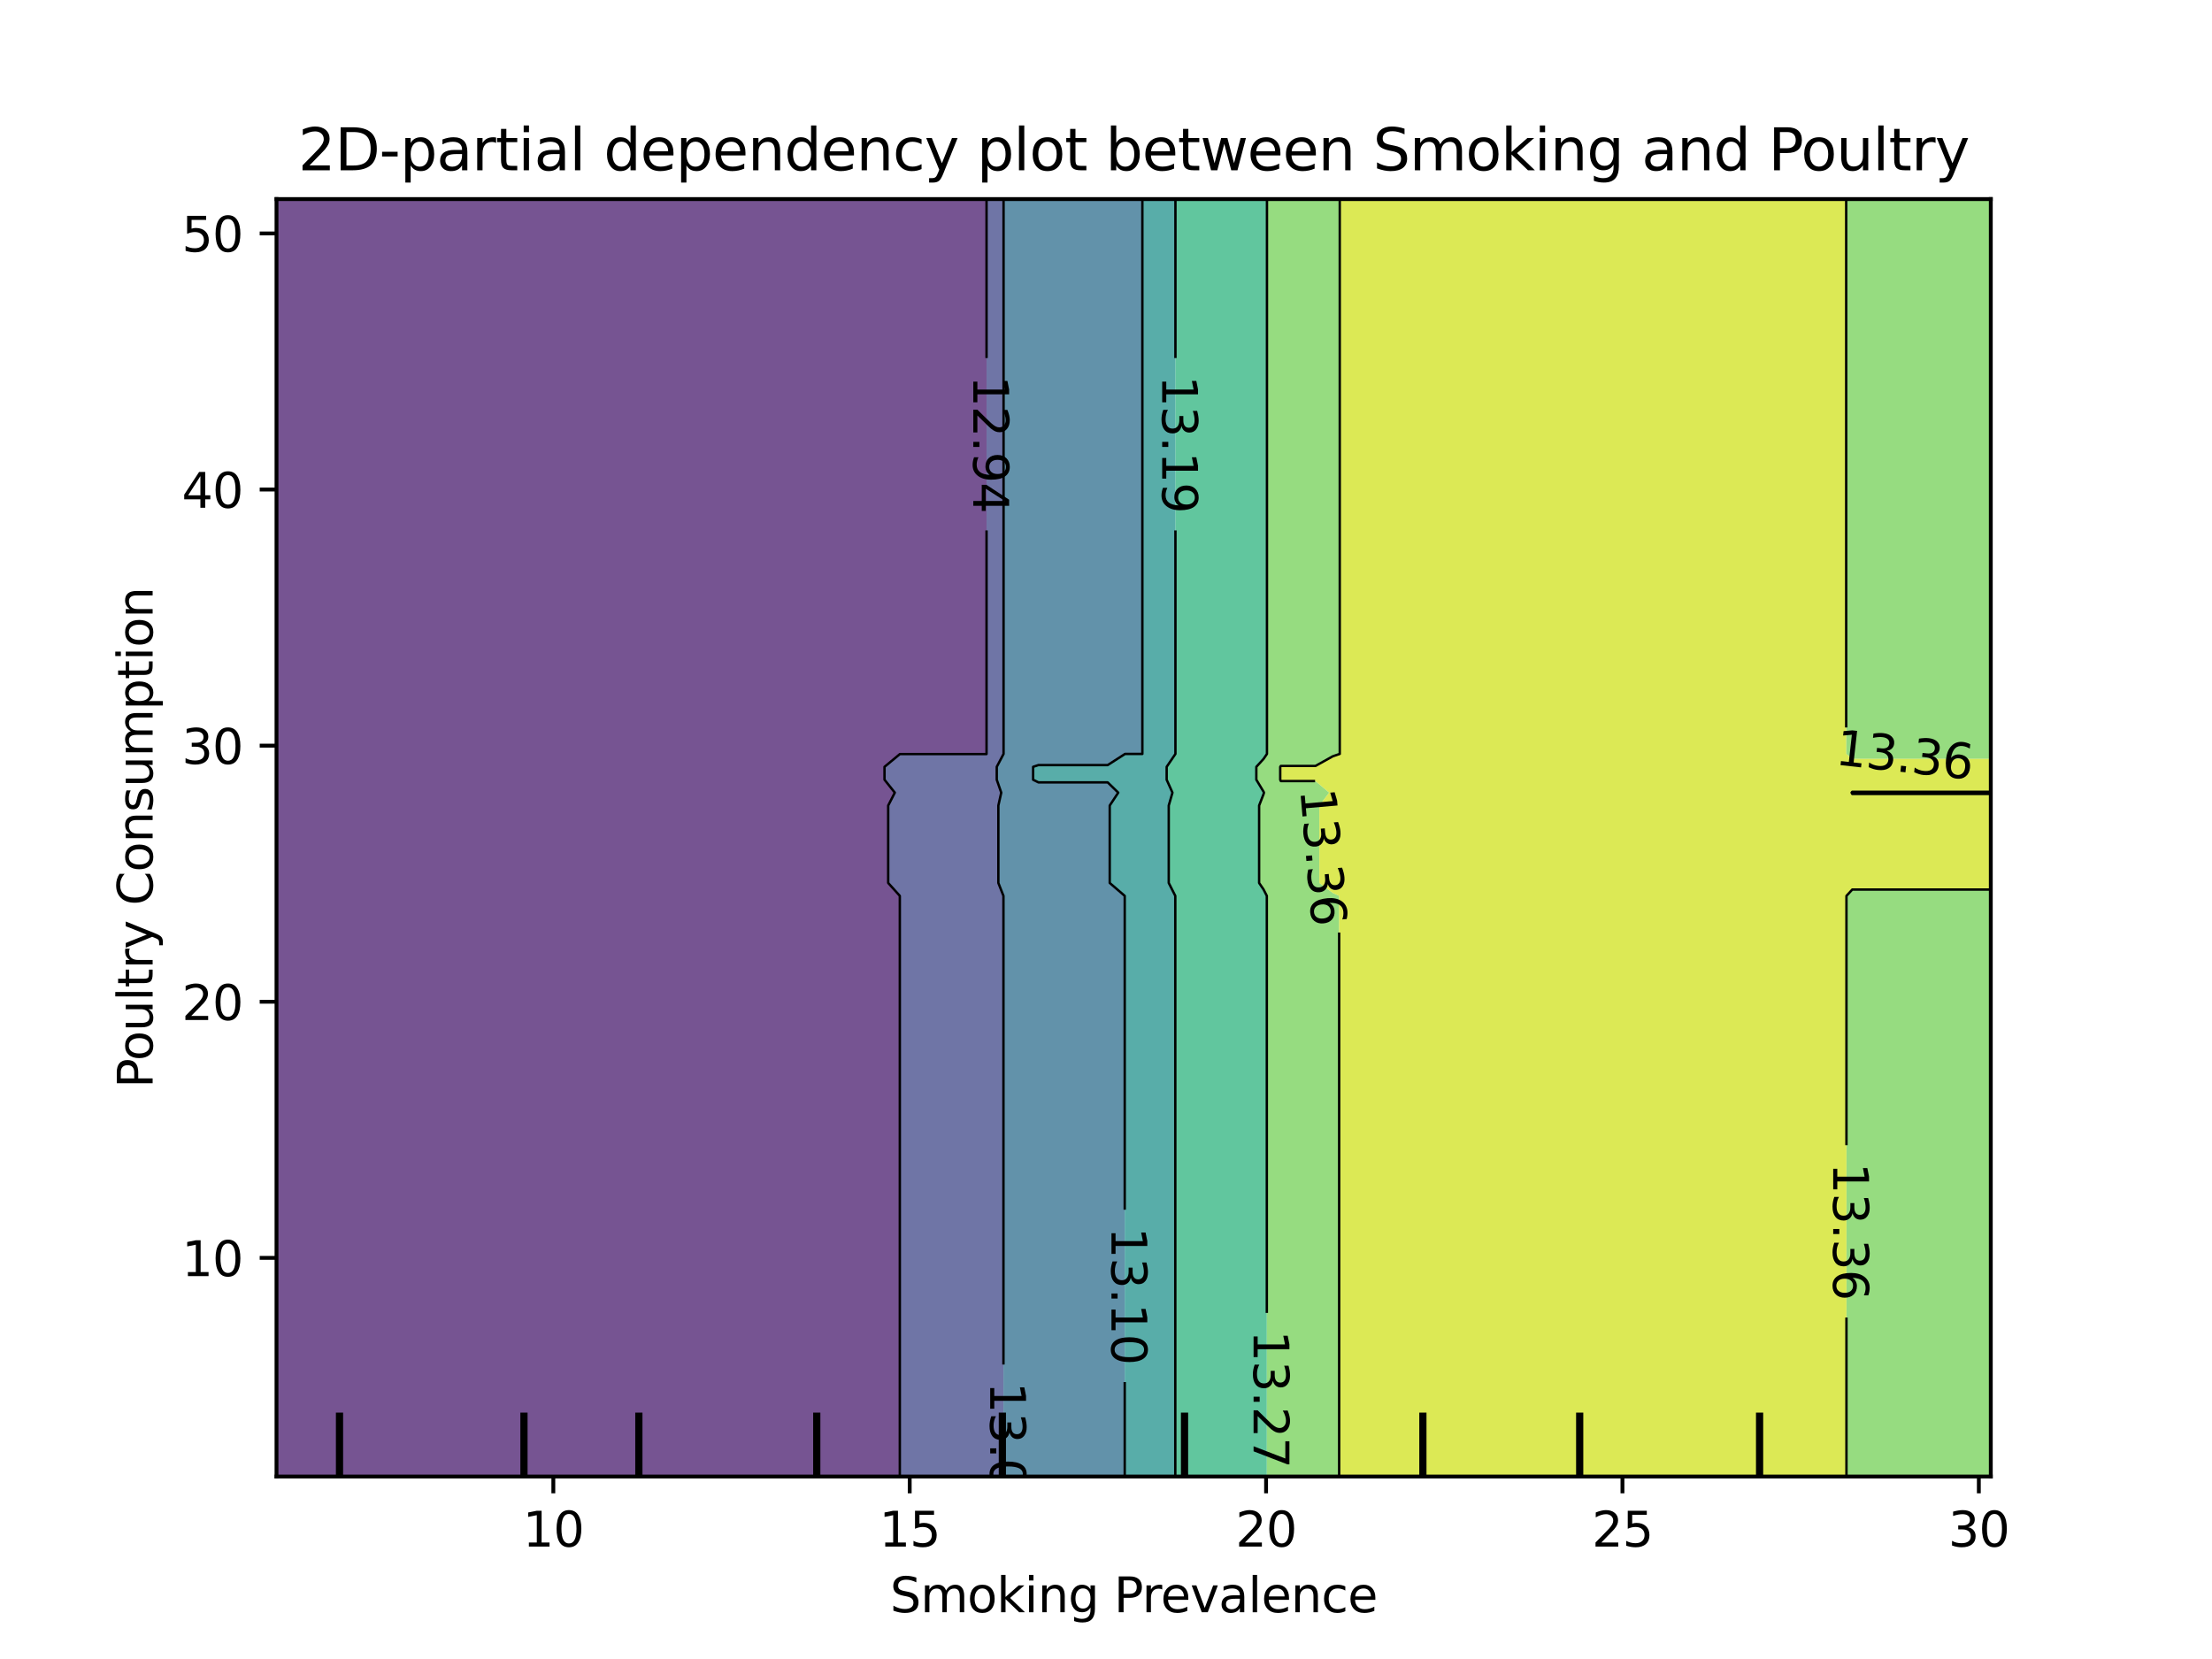 <?xml version="1.0" encoding="utf-8" standalone="no"?>
<!DOCTYPE svg PUBLIC "-//W3C//DTD SVG 1.1//EN"
  "http://www.w3.org/Graphics/SVG/1.1/DTD/svg11.dtd">
<svg xmlns:xlink="http://www.w3.org/1999/xlink" width="460.8pt" height="345.6pt" viewBox="0 0 460.8 345.6" xmlns="http://www.w3.org/2000/svg" version="1.1">
 <defs>
  <style type="text/css">*{stroke-linejoin: round; stroke-linecap: butt}</style>
 </defs>
 <g id="figure_1">
  <g id="patch_1">
   <path d="M 0 345.6 
L 460.8 345.6 
L 460.8 0 
L 0 0 
L 0 345.6 
z
" style="fill: none"/>
  </g>
  <g id="axes_1"/>
  <g id="axes_2">
   <g id="patch_2">
    <path d="M 57.6 307.584 
L 414.72 307.584 
L 414.72 41.472 
L 57.6 41.472 
L 57.6 307.584 
z
" style="fill: none"/>
   </g>
   <g id="PathCollection_1">
    <path d="M 61.207 307.584 
L 64.815 307.584 
L 68.422 307.584 
L 72.029 307.584 
L 75.636 307.584 
L 79.244 307.584 
L 82.851 307.584 
L 86.458 307.584 
L 90.065 307.584 
L 93.673 307.584 
L 97.28 307.584 
L 100.887 307.584 
L 104.495 307.584 
L 108.102 307.584 
L 111.709 307.584 
L 115.316 307.584 
L 118.924 307.584 
L 122.531 307.584 
L 126.138 307.584 
L 129.745 307.584 
L 133.353 307.584 
L 136.96 307.584 
L 140.567 307.584 
L 144.175 307.584 
L 147.782 307.584 
L 151.389 307.584 
L 154.996 307.584 
L 158.604 307.584 
L 162.211 307.584 
L 165.818 307.584 
L 169.425 307.584 
L 173.033 307.584 
L 176.64 307.584 
L 180.247 307.584 
L 183.855 307.584 
L 187.449 307.584 
L 187.449 304.896 
L 187.449 302.208 
L 187.449 299.52 
L 187.449 296.832 
L 187.449 294.144 
L 187.449 291.456 
L 187.449 288.768 
L 187.449 286.08 
L 187.449 283.392 
L 187.449 280.704 
L 187.449 278.016 
L 187.449 275.328 
L 187.449 272.64 
L 187.449 269.952 
L 187.449 267.264 
L 187.449 264.576 
L 187.449 261.888 
L 187.449 259.2 
L 187.449 256.512 
L 187.449 253.824 
L 187.449 251.136 
L 187.449 248.448 
L 187.449 245.76 
L 187.449 243.072 
L 187.449 240.384 
L 187.449 237.696 
L 187.449 235.008 
L 187.449 232.32 
L 187.449 229.632 
L 187.449 226.944 
L 187.449 224.256 
L 187.449 221.568 
L 187.449 218.88 
L 187.449 216.192 
L 187.449 213.504 
L 187.449 210.816 
L 187.449 208.128 
L 187.449 205.44 
L 187.449 202.752 
L 187.449 200.064 
L 187.449 197.376 
L 187.449 194.688 
L 187.449 192 
L 187.449 189.312 
L 187.449 186.624 
L 185.027 183.936 
L 185.027 181.248 
L 185.027 178.56 
L 185.027 175.872 
L 185.027 173.184 
L 185.027 170.496 
L 185.027 167.808 
L 186.404 165.12 
L 184.261 162.432 
L 184.261 159.744 
L 187.462 157.088 
L 191.069 157.088 
L 194.676 157.088 
L 198.284 157.088 
L 201.891 157.088 
L 205.498 157.088 
L 205.515 157.056 
L 205.515 154.368 
L 205.515 151.68 
L 205.515 148.992 
L 205.515 146.304 
L 205.515 143.616 
L 205.515 140.928 
L 205.515 138.24 
L 205.515 135.552 
L 205.515 132.864 
L 205.515 130.176 
L 205.515 127.488 
L 205.515 124.8 
L 205.515 122.112 
L 205.515 119.424 
L 205.515 116.736 
L 205.515 114.048 
L 205.515 111.36 
L 205.515 108.672 
L 205.515 105.984 
L 205.515 103.296 
L 205.515 100.608 
L 205.515 97.92 
L 205.515 95.232 
L 205.515 92.544 
L 205.515 89.856 
L 205.515 87.168 
L 205.515 84.48 
L 205.515 81.792 
L 205.515 79.104 
L 205.515 76.416 
L 205.515 73.728 
L 205.515 71.04 
L 205.515 68.352 
L 205.515 65.664 
L 205.515 62.976 
L 205.515 60.288 
L 205.515 57.6 
L 205.515 54.912 
L 205.515 52.224 
L 205.515 49.536 
L 205.515 46.848 
L 205.515 44.16 
L 205.515 41.472 
L 205.498 41.472 
L 201.891 41.472 
L 198.284 41.472 
L 194.676 41.472 
L 191.069 41.472 
L 187.462 41.472 
L 183.855 41.472 
L 180.247 41.472 
L 176.64 41.472 
L 173.033 41.472 
L 169.425 41.472 
L 165.818 41.472 
L 162.211 41.472 
L 158.604 41.472 
L 154.996 41.472 
L 151.389 41.472 
L 147.782 41.472 
L 144.175 41.472 
L 140.567 41.472 
L 136.96 41.472 
L 133.353 41.472 
L 129.745 41.472 
L 126.138 41.472 
L 122.531 41.472 
L 118.924 41.472 
L 115.316 41.472 
L 111.709 41.472 
L 108.102 41.472 
L 104.495 41.472 
L 100.887 41.472 
L 97.28 41.472 
L 93.673 41.472 
L 90.065 41.472 
L 86.458 41.472 
L 82.851 41.472 
L 79.244 41.472 
L 75.636 41.472 
L 72.029 41.472 
L 68.422 41.472 
L 64.815 41.472 
L 61.207 41.472 
L 57.6 41.472 
L 57.6 44.16 
L 57.6 46.848 
L 57.6 49.536 
L 57.6 52.224 
L 57.6 54.912 
L 57.6 57.6 
L 57.6 60.288 
L 57.6 62.976 
L 57.6 65.664 
L 57.6 68.352 
L 57.6 71.04 
L 57.6 73.728 
L 57.6 76.416 
L 57.6 79.104 
L 57.6 81.792 
L 57.6 84.48 
L 57.6 87.168 
L 57.6 89.856 
L 57.6 92.544 
L 57.6 95.232 
L 57.6 97.92 
L 57.6 100.608 
L 57.6 103.296 
L 57.6 105.984 
L 57.6 108.672 
L 57.6 111.36 
L 57.6 114.048 
L 57.6 116.736 
L 57.6 119.424 
L 57.6 122.112 
L 57.6 124.8 
L 57.6 127.488 
L 57.6 130.176 
L 57.6 132.864 
L 57.6 135.552 
L 57.6 138.24 
L 57.6 140.928 
L 57.6 143.616 
L 57.6 146.304 
L 57.6 148.992 
L 57.6 151.68 
L 57.6 154.368 
L 57.6 157.056 
L 57.6 159.744 
L 57.6 162.432 
L 57.6 165.12 
L 57.6 167.808 
L 57.6 170.496 
L 57.6 173.184 
L 57.6 175.872 
L 57.6 178.56 
L 57.6 181.248 
L 57.6 183.936 
L 57.6 186.624 
L 57.6 189.312 
L 57.6 192 
L 57.6 194.688 
L 57.6 197.376 
L 57.6 200.064 
L 57.6 202.752 
L 57.6 205.44 
L 57.6 208.128 
L 57.6 210.816 
L 57.6 213.504 
L 57.6 216.192 
L 57.6 218.88 
L 57.6 221.568 
L 57.6 224.256 
L 57.6 226.944 
L 57.6 229.632 
L 57.6 232.32 
L 57.6 235.008 
L 57.6 237.696 
L 57.6 240.384 
L 57.6 243.072 
L 57.6 245.76 
L 57.6 248.448 
L 57.6 251.136 
L 57.6 253.824 
L 57.6 256.512 
L 57.6 259.2 
L 57.6 261.888 
L 57.6 264.576 
L 57.6 267.264 
L 57.6 269.952 
L 57.6 272.64 
L 57.6 275.328 
L 57.6 278.016 
L 57.6 280.704 
L 57.6 283.392 
L 57.6 286.08 
L 57.6 288.768 
L 57.6 291.456 
L 57.6 294.144 
L 57.6 296.832 
L 57.6 299.52 
L 57.6 302.208 
L 57.6 304.896 
L 57.6 307.584 
z
" clip-path="url(#pa6ba30bc4c)" style="fill: #481b6d; fill-opacity: 0.75"/>
   </g>
   <g id="PathCollection_2">
    <path d="M 187.462 307.584 
L 191.069 307.584 
L 194.676 307.584 
L 198.284 307.584 
L 201.891 307.584 
L 205.498 307.584 
L 209.037 307.584 
L 209.037 304.896 
L 209.037 302.208 
L 209.037 299.52 
L 209.037 296.832 
L 209.037 294.144 
L 209.037 291.456 
L 209.037 288.768 
L 209.037 286.08 
L 209.037 283.392 
L 209.037 280.704 
L 209.037 278.016 
L 209.037 275.328 
L 209.037 272.64 
L 209.037 269.952 
L 209.037 267.264 
L 209.037 264.576 
L 209.037 261.888 
L 209.037 259.2 
L 209.037 256.512 
L 209.037 253.824 
L 209.037 251.136 
L 209.037 248.448 
L 209.037 245.76 
L 209.037 243.072 
L 209.037 240.384 
L 209.037 237.696 
L 209.037 235.008 
L 209.037 232.32 
L 209.037 229.632 
L 209.037 226.944 
L 209.037 224.256 
L 209.037 221.568 
L 209.037 218.88 
L 209.037 216.192 
L 209.037 213.504 
L 209.037 210.816 
L 209.037 208.128 
L 209.037 205.44 
L 209.037 202.752 
L 209.037 200.064 
L 209.037 197.376 
L 209.037 194.688 
L 209.037 192 
L 209.037 189.312 
L 209.037 186.624 
L 207.978 183.936 
L 207.978 181.248 
L 207.978 178.56 
L 207.978 175.872 
L 207.978 173.184 
L 207.978 170.496 
L 207.978 167.808 
L 208.58 165.12 
L 207.643 162.432 
L 207.643 159.744 
L 209.059 157.056 
L 209.059 154.368 
L 209.059 151.68 
L 209.059 148.992 
L 209.059 146.304 
L 209.059 143.616 
L 209.059 140.928 
L 209.059 138.24 
L 209.059 135.552 
L 209.059 132.864 
L 209.059 130.176 
L 209.059 127.488 
L 209.059 124.8 
L 209.059 122.112 
L 209.059 119.424 
L 209.059 116.736 
L 209.059 114.048 
L 209.059 111.36 
L 209.059 108.672 
L 209.059 105.984 
L 209.059 103.296 
L 209.059 100.608 
L 209.059 97.92 
L 209.059 95.232 
L 209.059 92.544 
L 209.059 89.856 
L 209.059 87.168 
L 209.059 84.48 
L 209.059 81.792 
L 209.059 79.104 
L 209.059 76.416 
L 209.059 73.728 
L 209.059 71.04 
L 209.059 68.352 
L 209.059 65.664 
L 209.059 62.976 
L 209.059 60.288 
L 209.059 57.6 
L 209.059 54.912 
L 209.059 52.224 
L 209.059 49.536 
L 209.059 46.848 
L 209.059 44.16 
L 209.059 41.472 
L 205.515 41.472 
L 205.515 44.16 
L 205.515 46.848 
L 205.515 49.536 
L 205.515 52.224 
L 205.515 54.912 
L 205.515 57.6 
L 205.515 60.288 
L 205.515 62.976 
L 205.515 65.664 
L 205.515 68.352 
L 205.515 71.04 
L 205.515 73.728 
L 205.515 76.416 
L 205.515 79.104 
L 205.515 81.792 
L 205.515 84.48 
L 205.515 87.168 
L 205.515 89.856 
L 205.515 92.544 
L 205.515 95.232 
L 205.515 97.92 
L 205.515 100.608 
L 205.515 103.296 
L 205.515 105.984 
L 205.515 108.672 
L 205.515 111.36 
L 205.515 114.048 
L 205.515 116.736 
L 205.515 119.424 
L 205.515 122.112 
L 205.515 124.8 
L 205.515 127.488 
L 205.515 130.176 
L 205.515 132.864 
L 205.515 135.552 
L 205.515 138.24 
L 205.515 140.928 
L 205.515 143.616 
L 205.515 146.304 
L 205.515 148.992 
L 205.515 151.68 
L 205.515 154.368 
L 205.515 157.056 
L 205.498 157.088 
L 201.891 157.088 
L 198.284 157.088 
L 194.676 157.088 
L 191.069 157.088 
L 187.462 157.088 
L 184.261 159.744 
L 184.261 162.432 
L 186.404 165.12 
L 185.027 167.808 
L 185.027 170.496 
L 185.027 173.184 
L 185.027 175.872 
L 185.027 178.56 
L 185.027 181.248 
L 185.027 183.936 
L 187.449 186.624 
L 187.449 189.312 
L 187.449 192 
L 187.449 194.688 
L 187.449 197.376 
L 187.449 200.064 
L 187.449 202.752 
L 187.449 205.44 
L 187.449 208.128 
L 187.449 210.816 
L 187.449 213.504 
L 187.449 216.192 
L 187.449 218.88 
L 187.449 221.568 
L 187.449 224.256 
L 187.449 226.944 
L 187.449 229.632 
L 187.449 232.32 
L 187.449 235.008 
L 187.449 237.696 
L 187.449 240.384 
L 187.449 243.072 
L 187.449 245.76 
L 187.449 248.448 
L 187.449 251.136 
L 187.449 253.824 
L 187.449 256.512 
L 187.449 259.2 
L 187.449 261.888 
L 187.449 264.576 
L 187.449 267.264 
L 187.449 269.952 
L 187.449 272.64 
L 187.449 275.328 
L 187.449 278.016 
L 187.449 280.704 
L 187.449 283.392 
L 187.449 286.08 
L 187.449 288.768 
L 187.449 291.456 
L 187.449 294.144 
L 187.449 296.832 
L 187.449 299.52 
L 187.449 302.208 
L 187.449 304.896 
L 187.449 307.584 
z
" clip-path="url(#pa6ba30bc4c)" style="fill: #3f4788; fill-opacity: 0.75"/>
   </g>
   <g id="PathCollection_3">
    <path d="M 209.105 307.584 
L 212.713 307.584 
L 216.32 307.584 
L 219.927 307.584 
L 223.535 307.584 
L 227.142 307.584 
L 230.749 307.584 
L 234.3 307.584 
L 234.3 304.896 
L 234.3 302.208 
L 234.3 299.52 
L 234.3 296.832 
L 234.3 294.144 
L 234.3 291.456 
L 234.3 288.768 
L 234.3 286.08 
L 234.3 283.392 
L 234.3 280.704 
L 234.3 278.016 
L 234.3 275.328 
L 234.3 272.64 
L 234.3 269.952 
L 234.3 267.264 
L 234.3 264.576 
L 234.3 261.888 
L 234.3 259.2 
L 234.3 256.512 
L 234.3 253.824 
L 234.3 251.136 
L 234.3 248.448 
L 234.3 245.76 
L 234.3 243.072 
L 234.3 240.384 
L 234.3 237.696 
L 234.3 235.008 
L 234.3 232.32 
L 234.3 229.632 
L 234.3 226.944 
L 234.3 224.256 
L 234.3 221.568 
L 234.3 218.88 
L 234.3 216.192 
L 234.3 213.504 
L 234.3 210.816 
L 234.3 208.128 
L 234.3 205.44 
L 234.3 202.752 
L 234.3 200.064 
L 234.3 197.376 
L 234.3 194.688 
L 234.3 192 
L 234.3 189.312 
L 234.3 186.624 
L 231.175 183.936 
L 231.175 181.248 
L 231.175 178.56 
L 231.175 175.872 
L 231.175 173.184 
L 231.175 170.496 
L 231.175 167.808 
L 232.951 165.12 
L 230.749 162.98 
L 227.142 162.98 
L 223.535 162.98 
L 219.927 162.98 
L 216.32 162.98 
L 215.218 162.432 
L 215.218 159.744 
L 216.32 159.382 
L 219.927 159.382 
L 223.535 159.382 
L 227.142 159.382 
L 230.749 159.382 
L 234.356 157.062 
L 237.964 157.062 
L 237.976 157.056 
L 237.976 154.368 
L 237.976 151.68 
L 237.976 148.992 
L 237.976 146.304 
L 237.976 143.616 
L 237.976 140.928 
L 237.976 138.24 
L 237.976 135.552 
L 237.976 132.864 
L 237.976 130.176 
L 237.976 127.488 
L 237.976 124.8 
L 237.976 122.112 
L 237.976 119.424 
L 237.976 116.736 
L 237.976 114.048 
L 237.976 111.36 
L 237.976 108.672 
L 237.976 105.984 
L 237.976 103.296 
L 237.976 100.608 
L 237.976 97.92 
L 237.976 95.232 
L 237.976 92.544 
L 237.976 89.856 
L 237.976 87.168 
L 237.976 84.48 
L 237.976 81.792 
L 237.976 79.104 
L 237.976 76.416 
L 237.976 73.728 
L 237.976 71.04 
L 237.976 68.352 
L 237.976 65.664 
L 237.976 62.976 
L 237.976 60.288 
L 237.976 57.6 
L 237.976 54.912 
L 237.976 52.224 
L 237.976 49.536 
L 237.976 46.848 
L 237.976 44.16 
L 237.976 41.472 
L 237.964 41.472 
L 234.356 41.472 
L 230.749 41.472 
L 227.142 41.472 
L 223.535 41.472 
L 219.927 41.472 
L 216.32 41.472 
L 212.713 41.472 
L 209.105 41.472 
L 209.059 41.472 
L 209.059 44.16 
L 209.059 46.848 
L 209.059 49.536 
L 209.059 52.224 
L 209.059 54.912 
L 209.059 57.6 
L 209.059 60.288 
L 209.059 62.976 
L 209.059 65.664 
L 209.059 68.352 
L 209.059 71.04 
L 209.059 73.728 
L 209.059 76.416 
L 209.059 79.104 
L 209.059 81.792 
L 209.059 84.48 
L 209.059 87.168 
L 209.059 89.856 
L 209.059 92.544 
L 209.059 95.232 
L 209.059 97.92 
L 209.059 100.608 
L 209.059 103.296 
L 209.059 105.984 
L 209.059 108.672 
L 209.059 111.36 
L 209.059 114.048 
L 209.059 116.736 
L 209.059 119.424 
L 209.059 122.112 
L 209.059 124.8 
L 209.059 127.488 
L 209.059 130.176 
L 209.059 132.864 
L 209.059 135.552 
L 209.059 138.24 
L 209.059 140.928 
L 209.059 143.616 
L 209.059 146.304 
L 209.059 148.992 
L 209.059 151.68 
L 209.059 154.368 
L 209.059 157.056 
L 207.643 159.744 
L 207.643 162.432 
L 208.58 165.12 
L 207.978 167.808 
L 207.978 170.496 
L 207.978 173.184 
L 207.978 175.872 
L 207.978 178.56 
L 207.978 181.248 
L 207.978 183.936 
L 209.037 186.624 
L 209.037 189.312 
L 209.037 192 
L 209.037 194.688 
L 209.037 197.376 
L 209.037 200.064 
L 209.037 202.752 
L 209.037 205.44 
L 209.037 208.128 
L 209.037 210.816 
L 209.037 213.504 
L 209.037 216.192 
L 209.037 218.88 
L 209.037 221.568 
L 209.037 224.256 
L 209.037 226.944 
L 209.037 229.632 
L 209.037 232.32 
L 209.037 235.008 
L 209.037 237.696 
L 209.037 240.384 
L 209.037 243.072 
L 209.037 245.76 
L 209.037 248.448 
L 209.037 251.136 
L 209.037 253.824 
L 209.037 256.512 
L 209.037 259.2 
L 209.037 261.888 
L 209.037 264.576 
L 209.037 267.264 
L 209.037 269.952 
L 209.037 272.64 
L 209.037 275.328 
L 209.037 278.016 
L 209.037 280.704 
L 209.037 283.392 
L 209.037 286.08 
L 209.037 288.768 
L 209.037 291.456 
L 209.037 294.144 
L 209.037 296.832 
L 209.037 299.52 
L 209.037 302.208 
L 209.037 304.896 
L 209.037 307.584 
z
" clip-path="url(#pa6ba30bc4c)" style="fill: #2e6e8e; fill-opacity: 0.75"/>
   </g>
   <g id="PathCollection_4">
    <path d="M 234.356 307.584 
L 237.964 307.584 
L 241.571 307.584 
L 244.836 307.584 
L 244.836 304.896 
L 244.836 302.208 
L 244.836 299.52 
L 244.836 296.832 
L 244.836 294.144 
L 244.836 291.456 
L 244.836 288.768 
L 244.836 286.08 
L 244.836 283.392 
L 244.836 280.704 
L 244.836 278.016 
L 244.836 275.328 
L 244.836 272.64 
L 244.836 269.952 
L 244.836 267.264 
L 244.836 264.576 
L 244.836 261.888 
L 244.836 259.2 
L 244.836 256.512 
L 244.836 253.824 
L 244.836 251.136 
L 244.836 248.448 
L 244.836 245.76 
L 244.836 243.072 
L 244.836 240.384 
L 244.836 237.696 
L 244.836 235.008 
L 244.836 232.32 
L 244.836 229.632 
L 244.836 226.944 
L 244.836 224.256 
L 244.836 221.568 
L 244.836 218.88 
L 244.836 216.192 
L 244.836 213.504 
L 244.836 210.816 
L 244.836 208.128 
L 244.836 205.44 
L 244.836 202.752 
L 244.836 200.064 
L 244.836 197.376 
L 244.836 194.688 
L 244.836 192 
L 244.836 189.312 
L 244.836 186.624 
L 243.471 183.936 
L 243.471 181.248 
L 243.471 178.56 
L 243.471 175.872 
L 243.471 173.184 
L 243.471 170.496 
L 243.471 167.808 
L 244.246 165.12 
L 243.038 162.432 
L 243.038 159.744 
L 244.865 157.056 
L 244.865 154.368 
L 244.865 151.68 
L 244.865 148.992 
L 244.865 146.304 
L 244.865 143.616 
L 244.865 140.928 
L 244.865 138.24 
L 244.865 135.552 
L 244.865 132.864 
L 244.865 130.176 
L 244.865 127.488 
L 244.865 124.8 
L 244.865 122.112 
L 244.865 119.424 
L 244.865 116.736 
L 244.865 114.048 
L 244.865 111.36 
L 244.865 108.672 
L 244.865 105.984 
L 244.865 103.296 
L 244.865 100.608 
L 244.865 97.92 
L 244.865 95.232 
L 244.865 92.544 
L 244.865 89.856 
L 244.865 87.168 
L 244.865 84.48 
L 244.865 81.792 
L 244.865 79.104 
L 244.865 76.416 
L 244.865 73.728 
L 244.865 71.04 
L 244.865 68.352 
L 244.865 65.664 
L 244.865 62.976 
L 244.865 60.288 
L 244.865 57.6 
L 244.865 54.912 
L 244.865 52.224 
L 244.865 49.536 
L 244.865 46.848 
L 244.865 44.16 
L 244.865 41.472 
L 241.571 41.472 
L 237.976 41.472 
L 237.976 44.16 
L 237.976 46.848 
L 237.976 49.536 
L 237.976 52.224 
L 237.976 54.912 
L 237.976 57.6 
L 237.976 60.288 
L 237.976 62.976 
L 237.976 65.664 
L 237.976 68.352 
L 237.976 71.04 
L 237.976 73.728 
L 237.976 76.416 
L 237.976 79.104 
L 237.976 81.792 
L 237.976 84.48 
L 237.976 87.168 
L 237.976 89.856 
L 237.976 92.544 
L 237.976 95.232 
L 237.976 97.92 
L 237.976 100.608 
L 237.976 103.296 
L 237.976 105.984 
L 237.976 108.672 
L 237.976 111.36 
L 237.976 114.048 
L 237.976 116.736 
L 237.976 119.424 
L 237.976 122.112 
L 237.976 124.8 
L 237.976 127.488 
L 237.976 130.176 
L 237.976 132.864 
L 237.976 135.552 
L 237.976 138.24 
L 237.976 140.928 
L 237.976 143.616 
L 237.976 146.304 
L 237.976 148.992 
L 237.976 151.68 
L 237.976 154.368 
L 237.976 157.056 
L 237.964 157.062 
L 234.356 157.062 
L 230.749 159.382 
L 227.142 159.382 
L 223.535 159.382 
L 219.927 159.382 
L 216.32 159.382 
L 215.218 159.744 
L 215.218 162.432 
L 216.32 162.98 
L 219.927 162.98 
L 223.535 162.98 
L 227.142 162.98 
L 230.749 162.98 
L 232.951 165.12 
L 231.175 167.808 
L 231.175 170.496 
L 231.175 173.184 
L 231.175 175.872 
L 231.175 178.56 
L 231.175 181.248 
L 231.175 183.936 
L 234.3 186.624 
L 234.3 189.312 
L 234.3 192 
L 234.3 194.688 
L 234.3 197.376 
L 234.3 200.064 
L 234.3 202.752 
L 234.3 205.44 
L 234.3 208.128 
L 234.3 210.816 
L 234.3 213.504 
L 234.3 216.192 
L 234.3 218.88 
L 234.3 221.568 
L 234.3 224.256 
L 234.3 226.944 
L 234.3 229.632 
L 234.3 232.32 
L 234.3 235.008 
L 234.3 237.696 
L 234.3 240.384 
L 234.3 243.072 
L 234.3 245.76 
L 234.3 248.448 
L 234.3 251.136 
L 234.3 253.824 
L 234.3 256.512 
L 234.3 259.2 
L 234.3 261.888 
L 234.3 264.576 
L 234.3 267.264 
L 234.3 269.952 
L 234.3 272.64 
L 234.3 275.328 
L 234.3 278.016 
L 234.3 280.704 
L 234.3 283.392 
L 234.3 286.08 
L 234.3 288.768 
L 234.3 291.456 
L 234.3 294.144 
L 234.3 296.832 
L 234.3 299.52 
L 234.3 302.208 
L 234.3 304.896 
L 234.3 307.584 
z
" clip-path="url(#pa6ba30bc4c)" style="fill: #21918c; fill-opacity: 0.75"/>
   </g>
   <g id="PathCollection_5">
    <path d="M 245.178 307.584 
L 248.785 307.584 
L 252.393 307.584 
L 256 307.584 
L 259.607 307.584 
L 263.215 307.584 
L 263.903 307.584 
L 263.903 304.896 
L 263.903 302.208 
L 263.903 299.52 
L 263.903 296.832 
L 263.903 294.144 
L 263.903 291.456 
L 263.903 288.768 
L 263.903 286.08 
L 263.903 283.392 
L 263.903 280.704 
L 263.903 278.016 
L 263.903 275.328 
L 263.903 272.64 
L 263.903 269.952 
L 263.903 267.264 
L 263.903 264.576 
L 263.903 261.888 
L 263.903 259.2 
L 263.903 256.512 
L 263.903 253.824 
L 263.903 251.136 
L 263.903 248.448 
L 263.903 245.76 
L 263.903 243.072 
L 263.903 240.384 
L 263.903 237.696 
L 263.903 235.008 
L 263.903 232.32 
L 263.903 229.632 
L 263.903 226.944 
L 263.903 224.256 
L 263.903 221.568 
L 263.903 218.88 
L 263.903 216.192 
L 263.903 213.504 
L 263.903 210.816 
L 263.903 208.128 
L 263.903 205.44 
L 263.903 202.752 
L 263.903 200.064 
L 263.903 197.376 
L 263.903 194.688 
L 263.903 192 
L 263.903 189.312 
L 263.903 186.624 
L 263.215 185.279 
L 262.298 183.936 
L 262.298 181.248 
L 262.298 178.56 
L 262.298 175.872 
L 262.298 173.184 
L 262.298 170.496 
L 262.298 167.808 
L 263.215 165.445 
L 263.309 165.12 
L 263.215 164.911 
L 261.717 162.432 
L 261.717 159.744 
L 263.215 158.104 
L 263.932 157.056 
L 263.932 154.368 
L 263.932 151.68 
L 263.932 148.992 
L 263.932 146.304 
L 263.932 143.616 
L 263.932 140.928 
L 263.932 138.24 
L 263.932 135.552 
L 263.932 132.864 
L 263.932 130.176 
L 263.932 127.488 
L 263.932 124.8 
L 263.932 122.112 
L 263.932 119.424 
L 263.932 116.736 
L 263.932 114.048 
L 263.932 111.36 
L 263.932 108.672 
L 263.932 105.984 
L 263.932 103.296 
L 263.932 100.608 
L 263.932 97.92 
L 263.932 95.232 
L 263.932 92.544 
L 263.932 89.856 
L 263.932 87.168 
L 263.932 84.48 
L 263.932 81.792 
L 263.932 79.104 
L 263.932 76.416 
L 263.932 73.728 
L 263.932 71.04 
L 263.932 68.352 
L 263.932 65.664 
L 263.932 62.976 
L 263.932 60.288 
L 263.932 57.6 
L 263.932 54.912 
L 263.932 52.224 
L 263.932 49.536 
L 263.932 46.848 
L 263.932 44.16 
L 263.932 41.472 
L 263.215 41.472 
L 259.607 41.472 
L 256 41.472 
L 252.393 41.472 
L 248.785 41.472 
L 245.178 41.472 
L 244.865 41.472 
L 244.865 44.16 
L 244.865 46.848 
L 244.865 49.536 
L 244.865 52.224 
L 244.865 54.912 
L 244.865 57.6 
L 244.865 60.288 
L 244.865 62.976 
L 244.865 65.664 
L 244.865 68.352 
L 244.865 71.04 
L 244.865 73.728 
L 244.865 76.416 
L 244.865 79.104 
L 244.865 81.792 
L 244.865 84.48 
L 244.865 87.168 
L 244.865 89.856 
L 244.865 92.544 
L 244.865 95.232 
L 244.865 97.92 
L 244.865 100.608 
L 244.865 103.296 
L 244.865 105.984 
L 244.865 108.672 
L 244.865 111.36 
L 244.865 114.048 
L 244.865 116.736 
L 244.865 119.424 
L 244.865 122.112 
L 244.865 124.8 
L 244.865 127.488 
L 244.865 130.176 
L 244.865 132.864 
L 244.865 135.552 
L 244.865 138.24 
L 244.865 140.928 
L 244.865 143.616 
L 244.865 146.304 
L 244.865 148.992 
L 244.865 151.68 
L 244.865 154.368 
L 244.865 157.056 
L 243.038 159.744 
L 243.038 162.432 
L 244.246 165.12 
L 243.471 167.808 
L 243.471 170.496 
L 243.471 173.184 
L 243.471 175.872 
L 243.471 178.56 
L 243.471 181.248 
L 243.471 183.936 
L 244.836 186.624 
L 244.836 189.312 
L 244.836 192 
L 244.836 194.688 
L 244.836 197.376 
L 244.836 200.064 
L 244.836 202.752 
L 244.836 205.44 
L 244.836 208.128 
L 244.836 210.816 
L 244.836 213.504 
L 244.836 216.192 
L 244.836 218.88 
L 244.836 221.568 
L 244.836 224.256 
L 244.836 226.944 
L 244.836 229.632 
L 244.836 232.32 
L 244.836 235.008 
L 244.836 237.696 
L 244.836 240.384 
L 244.836 243.072 
L 244.836 245.76 
L 244.836 248.448 
L 244.836 251.136 
L 244.836 253.824 
L 244.836 256.512 
L 244.836 259.2 
L 244.836 261.888 
L 244.836 264.576 
L 244.836 267.264 
L 244.836 269.952 
L 244.836 272.64 
L 244.836 275.328 
L 244.836 278.016 
L 244.836 280.704 
L 244.836 283.392 
L 244.836 286.08 
L 244.836 288.768 
L 244.836 291.456 
L 244.836 294.144 
L 244.836 296.832 
L 244.836 299.52 
L 244.836 302.208 
L 244.836 304.896 
L 244.836 307.584 
z
" clip-path="url(#pa6ba30bc4c)" style="fill: #2db27d; fill-opacity: 0.75"/>
   </g>
   <g id="PathCollection_6">
    <path d="M 266.822 307.584 
L 270.429 307.584 
L 274.036 307.584 
L 277.644 307.584 
L 278.97 307.584 
L 278.97 304.896 
L 278.97 302.208 
L 278.97 299.52 
L 278.97 296.832 
L 278.97 294.144 
L 278.97 291.456 
L 278.97 288.768 
L 278.97 286.08 
L 278.97 283.392 
L 278.97 280.704 
L 278.97 278.016 
L 278.97 275.328 
L 278.97 272.64 
L 278.97 269.952 
L 278.97 267.264 
L 278.97 264.576 
L 278.97 261.888 
L 278.97 259.2 
L 278.97 256.512 
L 278.97 253.824 
L 278.97 251.136 
L 278.97 248.448 
L 278.97 245.76 
L 278.97 243.072 
L 278.97 240.384 
L 278.97 237.696 
L 278.97 235.008 
L 278.97 232.32 
L 278.97 229.632 
L 278.97 226.944 
L 278.97 224.256 
L 278.97 221.568 
L 278.97 218.88 
L 278.97 216.192 
L 278.97 213.504 
L 278.97 210.816 
L 278.97 208.128 
L 278.97 205.44 
L 278.97 202.752 
L 278.97 200.064 
L 278.97 197.376 
L 278.97 194.688 
L 278.97 192 
L 278.97 189.312 
L 278.97 186.624 
L 277.644 186.02 
L 274.847 183.936 
L 274.847 181.248 
L 274.847 178.56 
L 274.847 175.872 
L 274.847 173.184 
L 274.847 170.496 
L 274.847 167.808 
L 276.898 165.12 
L 274.036 162.71 
L 270.429 162.71 
L 266.822 162.71 
L 266.696 162.432 
L 266.696 159.744 
L 266.822 159.56 
L 270.429 159.56 
L 274.036 159.56 
L 277.644 157.55 
L 279.096 157.056 
L 279.096 154.368 
L 279.096 151.68 
L 279.096 148.992 
L 279.096 146.304 
L 279.096 143.616 
L 279.096 140.928 
L 279.096 138.24 
L 279.096 135.552 
L 279.096 132.864 
L 279.096 130.176 
L 279.096 127.488 
L 279.096 124.8 
L 279.096 122.112 
L 279.096 119.424 
L 279.096 116.736 
L 279.096 114.048 
L 279.096 111.36 
L 279.096 108.672 
L 279.096 105.984 
L 279.096 103.296 
L 279.096 100.608 
L 279.096 97.92 
L 279.096 95.232 
L 279.096 92.544 
L 279.096 89.856 
L 279.096 87.168 
L 279.096 84.48 
L 279.096 81.792 
L 279.096 79.104 
L 279.096 76.416 
L 279.096 73.728 
L 279.096 71.04 
L 279.096 68.352 
L 279.096 65.664 
L 279.096 62.976 
L 279.096 60.288 
L 279.096 57.6 
L 279.096 54.912 
L 279.096 52.224 
L 279.096 49.536 
L 279.096 46.848 
L 279.096 44.16 
L 279.096 41.472 
L 277.644 41.472 
L 274.036 41.472 
L 270.429 41.472 
L 266.822 41.472 
L 263.932 41.472 
L 263.932 44.16 
L 263.932 46.848 
L 263.932 49.536 
L 263.932 52.224 
L 263.932 54.912 
L 263.932 57.6 
L 263.932 60.288 
L 263.932 62.976 
L 263.932 65.664 
L 263.932 68.352 
L 263.932 71.04 
L 263.932 73.728 
L 263.932 76.416 
L 263.932 79.104 
L 263.932 81.792 
L 263.932 84.48 
L 263.932 87.168 
L 263.932 89.856 
L 263.932 92.544 
L 263.932 95.232 
L 263.932 97.92 
L 263.932 100.608 
L 263.932 103.296 
L 263.932 105.984 
L 263.932 108.672 
L 263.932 111.36 
L 263.932 114.048 
L 263.932 116.736 
L 263.932 119.424 
L 263.932 122.112 
L 263.932 124.8 
L 263.932 127.488 
L 263.932 130.176 
L 263.932 132.864 
L 263.932 135.552 
L 263.932 138.24 
L 263.932 140.928 
L 263.932 143.616 
L 263.932 146.304 
L 263.932 148.992 
L 263.932 151.68 
L 263.932 154.368 
L 263.932 157.056 
L 263.215 158.104 
L 261.717 159.744 
L 261.717 162.432 
L 263.215 164.911 
L 263.309 165.12 
L 263.215 165.445 
L 262.298 167.808 
L 262.298 170.496 
L 262.298 173.184 
L 262.298 175.872 
L 262.298 178.56 
L 262.298 181.248 
L 262.298 183.936 
L 263.215 185.279 
L 263.903 186.624 
L 263.903 189.312 
L 263.903 192 
L 263.903 194.688 
L 263.903 197.376 
L 263.903 200.064 
L 263.903 202.752 
L 263.903 205.44 
L 263.903 208.128 
L 263.903 210.816 
L 263.903 213.504 
L 263.903 216.192 
L 263.903 218.88 
L 263.903 221.568 
L 263.903 224.256 
L 263.903 226.944 
L 263.903 229.632 
L 263.903 232.32 
L 263.903 235.008 
L 263.903 237.696 
L 263.903 240.384 
L 263.903 243.072 
L 263.903 245.76 
L 263.903 248.448 
L 263.903 251.136 
L 263.903 253.824 
L 263.903 256.512 
L 263.903 259.2 
L 263.903 261.888 
L 263.903 264.576 
L 263.903 267.264 
L 263.903 269.952 
L 263.903 272.64 
L 263.903 275.328 
L 263.903 278.016 
L 263.903 280.704 
L 263.903 283.392 
L 263.903 286.08 
L 263.903 288.768 
L 263.903 291.456 
L 263.903 294.144 
L 263.903 296.832 
L 263.903 299.52 
L 263.903 302.208 
L 263.903 304.896 
L 263.903 307.584 
z
" clip-path="url(#pa6ba30bc4c)" style="fill: #73d056; fill-opacity: 0.75"/>
    <path d="M 385.862 307.584 
L 389.469 307.584 
L 393.076 307.584 
L 396.684 307.584 
L 400.291 307.584 
L 403.898 307.584 
L 407.505 307.584 
L 411.113 307.584 
L 414.72 307.584 
L 414.72 304.896 
L 414.72 302.208 
L 414.72 299.52 
L 414.72 296.832 
L 414.72 294.144 
L 414.72 291.456 
L 414.72 288.768 
L 414.72 286.08 
L 414.72 283.392 
L 414.72 280.704 
L 414.72 278.016 
L 414.72 275.328 
L 414.72 272.64 
L 414.72 269.952 
L 414.72 267.264 
L 414.72 264.576 
L 414.72 261.888 
L 414.72 259.2 
L 414.72 256.512 
L 414.72 253.824 
L 414.72 251.136 
L 414.72 248.448 
L 414.72 245.76 
L 414.72 243.072 
L 414.72 240.384 
L 414.72 237.696 
L 414.72 235.008 
L 414.72 232.32 
L 414.72 229.632 
L 414.72 226.944 
L 414.72 224.256 
L 414.72 221.568 
L 414.72 218.88 
L 414.72 216.192 
L 414.72 213.504 
L 414.72 210.816 
L 414.72 208.128 
L 414.72 205.44 
L 414.72 202.752 
L 414.72 200.064 
L 414.72 197.376 
L 414.72 194.688 
L 414.72 192 
L 414.72 189.312 
L 414.72 186.624 
L 414.72 185.311 
L 411.113 185.311 
L 407.505 185.311 
L 403.898 185.311 
L 400.291 185.311 
L 396.684 185.311 
L 393.076 185.311 
L 389.469 185.311 
L 385.862 185.311 
L 384.65 186.624 
L 384.65 189.312 
L 384.65 192 
L 384.65 194.688 
L 384.65 197.376 
L 384.65 200.064 
L 384.65 202.752 
L 384.65 205.44 
L 384.65 208.128 
L 384.65 210.816 
L 384.65 213.504 
L 384.65 216.192 
L 384.65 218.88 
L 384.65 221.568 
L 384.65 224.256 
L 384.65 226.944 
L 384.65 229.632 
L 384.65 232.32 
L 384.65 235.008 
L 384.65 237.696 
L 384.65 240.384 
L 384.65 243.072 
L 384.65 245.76 
L 384.65 248.448 
L 384.65 251.136 
L 384.65 253.824 
L 384.65 256.512 
L 384.65 259.2 
L 384.65 261.888 
L 384.65 264.576 
L 384.65 267.264 
L 384.65 269.952 
L 384.65 272.64 
L 384.65 275.328 
L 384.65 278.016 
L 384.65 280.704 
L 384.65 283.392 
L 384.65 286.08 
L 384.65 288.768 
L 384.65 291.456 
L 384.65 294.144 
L 384.65 296.832 
L 384.65 299.52 
L 384.65 302.208 
L 384.65 304.896 
L 384.65 307.584 
z
" clip-path="url(#pa6ba30bc4c)" style="fill: #73d056; fill-opacity: 0.75"/>
    <path d="M 385.862 165.389 
L 389.469 165.389 
L 393.076 165.389 
L 396.684 165.389 
L 400.291 165.389 
L 403.898 165.389 
L 407.505 165.389 
L 411.113 165.389 
L 414.72 165.389 
L 414.72 165.12 
L 414.72 164.947 
L 411.113 164.947 
L 407.505 164.947 
L 403.898 164.947 
L 400.291 164.947 
L 396.684 164.947 
L 393.076 164.947 
L 389.469 164.947 
L 385.862 164.947 
L 385.72 165.12 
z
" clip-path="url(#pa6ba30bc4c)" style="fill: #73d056; fill-opacity: 0.75"/>
    <path d="M 385.862 158.08 
L 389.469 158.08 
L 393.076 158.08 
L 396.684 158.08 
L 400.291 158.08 
L 403.898 158.08 
L 407.505 158.08 
L 411.113 158.08 
L 414.72 158.08 
L 414.72 157.056 
L 414.72 154.368 
L 414.72 151.68 
L 414.72 148.992 
L 414.72 146.304 
L 414.72 143.616 
L 414.72 140.928 
L 414.72 138.24 
L 414.72 135.552 
L 414.72 132.864 
L 414.72 130.176 
L 414.72 127.488 
L 414.72 124.8 
L 414.72 122.112 
L 414.72 119.424 
L 414.72 116.736 
L 414.72 114.048 
L 414.72 111.36 
L 414.72 108.672 
L 414.72 105.984 
L 414.72 103.296 
L 414.72 100.608 
L 414.72 97.92 
L 414.72 95.232 
L 414.72 92.544 
L 414.72 89.856 
L 414.72 87.168 
L 414.72 84.48 
L 414.72 81.792 
L 414.72 79.104 
L 414.72 76.416 
L 414.72 73.728 
L 414.72 71.04 
L 414.72 68.352 
L 414.72 65.664 
L 414.72 62.976 
L 414.72 60.288 
L 414.72 57.6 
L 414.72 54.912 
L 414.72 52.224 
L 414.72 49.536 
L 414.72 46.848 
L 414.72 44.16 
L 414.72 41.472 
L 411.113 41.472 
L 407.505 41.472 
L 403.898 41.472 
L 400.291 41.472 
L 396.684 41.472 
L 393.076 41.472 
L 389.469 41.472 
L 385.862 41.472 
L 384.597 41.472 
L 384.597 44.16 
L 384.597 46.848 
L 384.597 49.536 
L 384.597 52.224 
L 384.597 54.912 
L 384.597 57.6 
L 384.597 60.288 
L 384.597 62.976 
L 384.597 65.664 
L 384.597 68.352 
L 384.597 71.04 
L 384.597 73.728 
L 384.597 76.416 
L 384.597 79.104 
L 384.597 81.792 
L 384.597 84.48 
L 384.597 87.168 
L 384.597 89.856 
L 384.597 92.544 
L 384.597 95.232 
L 384.597 97.92 
L 384.597 100.608 
L 384.597 103.296 
L 384.597 105.984 
L 384.597 108.672 
L 384.597 111.36 
L 384.597 114.048 
L 384.597 116.736 
L 384.597 119.424 
L 384.597 122.112 
L 384.597 124.8 
L 384.597 127.488 
L 384.597 130.176 
L 384.597 132.864 
L 384.597 135.552 
L 384.597 138.24 
L 384.597 140.928 
L 384.597 143.616 
L 384.597 146.304 
L 384.597 148.992 
L 384.597 151.68 
L 384.597 154.368 
L 384.597 157.056 
z
" clip-path="url(#pa6ba30bc4c)" style="fill: #73d056; fill-opacity: 0.75"/>
   </g>
   <g id="PathCollection_7">
    <path d="M 281.251 307.584 
L 284.858 307.584 
L 288.465 307.584 
L 292.073 307.584 
L 295.68 307.584 
L 299.287 307.584 
L 302.895 307.584 
L 306.502 307.584 
L 310.109 307.584 
L 313.716 307.584 
L 317.324 307.584 
L 320.931 307.584 
L 324.538 307.584 
L 328.145 307.584 
L 331.753 307.584 
L 335.36 307.584 
L 338.967 307.584 
L 342.575 307.584 
L 346.182 307.584 
L 349.789 307.584 
L 353.396 307.584 
L 357.004 307.584 
L 360.611 307.584 
L 364.218 307.584 
L 367.825 307.584 
L 371.433 307.584 
L 375.04 307.584 
L 378.647 307.584 
L 382.255 307.584 
L 384.65 307.584 
L 384.65 304.896 
L 384.65 302.208 
L 384.65 299.52 
L 384.65 296.832 
L 384.65 294.144 
L 384.65 291.456 
L 384.65 288.768 
L 384.65 286.08 
L 384.65 283.392 
L 384.65 280.704 
L 384.65 278.016 
L 384.65 275.328 
L 384.65 272.64 
L 384.65 269.952 
L 384.65 267.264 
L 384.65 264.576 
L 384.65 261.888 
L 384.65 259.2 
L 384.65 256.512 
L 384.65 253.824 
L 384.65 251.136 
L 384.65 248.448 
L 384.65 245.76 
L 384.65 243.072 
L 384.65 240.384 
L 384.65 237.696 
L 384.65 235.008 
L 384.65 232.32 
L 384.65 229.632 
L 384.65 226.944 
L 384.65 224.256 
L 384.65 221.568 
L 384.65 218.88 
L 384.65 216.192 
L 384.65 213.504 
L 384.65 210.816 
L 384.65 208.128 
L 384.65 205.44 
L 384.65 202.752 
L 384.65 200.064 
L 384.65 197.376 
L 384.65 194.688 
L 384.65 192 
L 384.65 189.312 
L 384.65 186.624 
L 385.862 185.311 
L 389.469 185.311 
L 393.076 185.311 
L 396.684 185.311 
L 400.291 185.311 
L 403.898 185.311 
L 407.505 185.311 
L 411.113 185.311 
L 414.72 185.311 
L 414.72 183.936 
L 414.72 181.248 
L 414.72 178.56 
L 414.72 175.872 
L 414.72 173.184 
L 414.72 170.496 
L 414.72 167.808 
L 414.72 165.389 
L 411.113 165.389 
L 407.505 165.389 
L 403.898 165.389 
L 400.291 165.389 
L 396.684 165.389 
L 393.076 165.389 
L 389.469 165.389 
L 385.862 165.389 
L 385.72 165.12 
L 385.862 164.947 
L 389.469 164.947 
L 393.076 164.947 
L 396.684 164.947 
L 400.291 164.947 
L 403.898 164.947 
L 407.505 164.947 
L 411.113 164.947 
L 414.72 164.947 
L 414.72 162.432 
L 414.72 159.744 
L 414.72 158.08 
L 411.113 158.08 
L 407.505 158.08 
L 403.898 158.08 
L 400.291 158.08 
L 396.684 158.08 
L 393.076 158.08 
L 389.469 158.08 
L 385.862 158.08 
L 384.597 157.056 
L 384.597 154.368 
L 384.597 151.68 
L 384.597 148.992 
L 384.597 146.304 
L 384.597 143.616 
L 384.597 140.928 
L 384.597 138.24 
L 384.597 135.552 
L 384.597 132.864 
L 384.597 130.176 
L 384.597 127.488 
L 384.597 124.8 
L 384.597 122.112 
L 384.597 119.424 
L 384.597 116.736 
L 384.597 114.048 
L 384.597 111.36 
L 384.597 108.672 
L 384.597 105.984 
L 384.597 103.296 
L 384.597 100.608 
L 384.597 97.92 
L 384.597 95.232 
L 384.597 92.544 
L 384.597 89.856 
L 384.597 87.168 
L 384.597 84.48 
L 384.597 81.792 
L 384.597 79.104 
L 384.597 76.416 
L 384.597 73.728 
L 384.597 71.04 
L 384.597 68.352 
L 384.597 65.664 
L 384.597 62.976 
L 384.597 60.288 
L 384.597 57.6 
L 384.597 54.912 
L 384.597 52.224 
L 384.597 49.536 
L 384.597 46.848 
L 384.597 44.16 
L 384.597 41.472 
L 382.255 41.472 
L 378.647 41.472 
L 375.04 41.472 
L 371.433 41.472 
L 367.825 41.472 
L 364.218 41.472 
L 360.611 41.472 
L 357.004 41.472 
L 353.396 41.472 
L 349.789 41.472 
L 346.182 41.472 
L 342.575 41.472 
L 338.967 41.472 
L 335.36 41.472 
L 331.753 41.472 
L 328.145 41.472 
L 324.538 41.472 
L 320.931 41.472 
L 317.324 41.472 
L 313.716 41.472 
L 310.109 41.472 
L 306.502 41.472 
L 302.895 41.472 
L 299.287 41.472 
L 295.68 41.472 
L 292.073 41.472 
L 288.465 41.472 
L 284.858 41.472 
L 281.251 41.472 
L 279.096 41.472 
L 279.096 44.16 
L 279.096 46.848 
L 279.096 49.536 
L 279.096 52.224 
L 279.096 54.912 
L 279.096 57.6 
L 279.096 60.288 
L 279.096 62.976 
L 279.096 65.664 
L 279.096 68.352 
L 279.096 71.04 
L 279.096 73.728 
L 279.096 76.416 
L 279.096 79.104 
L 279.096 81.792 
L 279.096 84.48 
L 279.096 87.168 
L 279.096 89.856 
L 279.096 92.544 
L 279.096 95.232 
L 279.096 97.92 
L 279.096 100.608 
L 279.096 103.296 
L 279.096 105.984 
L 279.096 108.672 
L 279.096 111.36 
L 279.096 114.048 
L 279.096 116.736 
L 279.096 119.424 
L 279.096 122.112 
L 279.096 124.8 
L 279.096 127.488 
L 279.096 130.176 
L 279.096 132.864 
L 279.096 135.552 
L 279.096 138.24 
L 279.096 140.928 
L 279.096 143.616 
L 279.096 146.304 
L 279.096 148.992 
L 279.096 151.68 
L 279.096 154.368 
L 279.096 157.056 
L 277.644 157.55 
L 274.036 159.56 
L 270.429 159.56 
L 266.822 159.56 
L 266.696 159.744 
L 266.696 162.432 
L 266.822 162.71 
L 270.429 162.71 
L 274.036 162.71 
L 276.898 165.12 
L 274.847 167.808 
L 274.847 170.496 
L 274.847 173.184 
L 274.847 175.872 
L 274.847 178.56 
L 274.847 181.248 
L 274.847 183.936 
L 277.644 186.02 
L 278.97 186.624 
L 278.97 189.312 
L 278.97 192 
L 278.97 194.688 
L 278.97 197.376 
L 278.97 200.064 
L 278.97 202.752 
L 278.97 205.44 
L 278.97 208.128 
L 278.97 210.816 
L 278.97 213.504 
L 278.97 216.192 
L 278.97 218.88 
L 278.97 221.568 
L 278.97 224.256 
L 278.97 226.944 
L 278.97 229.632 
L 278.97 232.32 
L 278.97 235.008 
L 278.97 237.696 
L 278.97 240.384 
L 278.97 243.072 
L 278.97 245.76 
L 278.97 248.448 
L 278.97 251.136 
L 278.97 253.824 
L 278.97 256.512 
L 278.97 259.2 
L 278.97 261.888 
L 278.97 264.576 
L 278.97 267.264 
L 278.97 269.952 
L 278.97 272.64 
L 278.97 275.328 
L 278.97 278.016 
L 278.97 280.704 
L 278.97 283.392 
L 278.97 286.08 
L 278.97 288.768 
L 278.97 291.456 
L 278.97 294.144 
L 278.97 296.832 
L 278.97 299.52 
L 278.97 302.208 
L 278.97 304.896 
L 278.97 307.584 
z
" clip-path="url(#pa6ba30bc4c)" style="fill: #d0e11c; fill-opacity: 0.75"/>
   </g>
   <g id="matplotlib.axis_1">
    <g id="xtick_1">
     <g id="line2d_1">
      <defs>
       <path id="m9afcf7cae5" d="M 0 0 
L 0 3.5 
" style="stroke: #000000; stroke-width: 0.8"/>
      </defs>
      <g>
       <use xlink:href="#m9afcf7cae5" x="115.269" y="307.584" style="stroke: #000000; stroke-width: 0.8"/>
      </g>
     </g>
     <g id="text_1">
      <!-- 10 -->
      <g transform="translate(108.906 322.182) scale(0.1 -0.1)">
       <defs>
        <path id="DejaVuSans-31" d="M 794 531 
L 1825 531 
L 1825 4091 
L 703 3866 
L 703 4441 
L 1819 4666 
L 2450 4666 
L 2450 531 
L 3481 531 
L 3481 0 
L 794 0 
L 794 531 
z
" transform="scale(0.016)"/>
        <path id="DejaVuSans-30" d="M 2034 4250 
Q 1547 4250 1301 3770 
Q 1056 3291 1056 2328 
Q 1056 1369 1301 889 
Q 1547 409 2034 409 
Q 2525 409 2770 889 
Q 3016 1369 3016 2328 
Q 3016 3291 2770 3770 
Q 2525 4250 2034 4250 
z
M 2034 4750 
Q 2819 4750 3233 4129 
Q 3647 3509 3647 2328 
Q 3647 1150 3233 529 
Q 2819 -91 2034 -91 
Q 1250 -91 836 529 
Q 422 1150 422 2328 
Q 422 3509 836 4129 
Q 1250 4750 2034 4750 
z
" transform="scale(0.016)"/>
       </defs>
       <use xlink:href="#DejaVuSans-31"/>
       <use xlink:href="#DejaVuSans-30" x="63.623"/>
      </g>
     </g>
    </g>
    <g id="xtick_2">
     <g id="line2d_2">
      <g>
       <use xlink:href="#m9afcf7cae5" x="189.508" y="307.584" style="stroke: #000000; stroke-width: 0.8"/>
      </g>
     </g>
     <g id="text_2">
      <!-- 15 -->
      <g transform="translate(183.146 322.182) scale(0.1 -0.1)">
       <defs>
        <path id="DejaVuSans-35" d="M 691 4666 
L 3169 4666 
L 3169 4134 
L 1269 4134 
L 1269 2991 
Q 1406 3038 1543 3061 
Q 1681 3084 1819 3084 
Q 2600 3084 3056 2656 
Q 3513 2228 3513 1497 
Q 3513 744 3044 326 
Q 2575 -91 1722 -91 
Q 1428 -91 1123 -41 
Q 819 9 494 109 
L 494 744 
Q 775 591 1075 516 
Q 1375 441 1709 441 
Q 2250 441 2565 725 
Q 2881 1009 2881 1497 
Q 2881 1984 2565 2268 
Q 2250 2553 1709 2553 
Q 1456 2553 1204 2497 
Q 953 2441 691 2322 
L 691 4666 
z
" transform="scale(0.016)"/>
       </defs>
       <use xlink:href="#DejaVuSans-31"/>
       <use xlink:href="#DejaVuSans-35" x="63.623"/>
      </g>
     </g>
    </g>
    <g id="xtick_3">
     <g id="line2d_3">
      <g>
       <use xlink:href="#m9afcf7cae5" x="263.747" y="307.584" style="stroke: #000000; stroke-width: 0.8"/>
      </g>
     </g>
     <g id="text_3">
      <!-- 20 -->
      <g transform="translate(257.385 322.182) scale(0.1 -0.1)">
       <defs>
        <path id="DejaVuSans-32" d="M 1228 531 
L 3431 531 
L 3431 0 
L 469 0 
L 469 531 
Q 828 903 1448 1529 
Q 2069 2156 2228 2338 
Q 2531 2678 2651 2914 
Q 2772 3150 2772 3378 
Q 2772 3750 2511 3984 
Q 2250 4219 1831 4219 
Q 1534 4219 1204 4116 
Q 875 4013 500 3803 
L 500 4441 
Q 881 4594 1212 4672 
Q 1544 4750 1819 4750 
Q 2544 4750 2975 4387 
Q 3406 4025 3406 3419 
Q 3406 3131 3298 2873 
Q 3191 2616 2906 2266 
Q 2828 2175 2409 1742 
Q 1991 1309 1228 531 
z
" transform="scale(0.016)"/>
       </defs>
       <use xlink:href="#DejaVuSans-32"/>
       <use xlink:href="#DejaVuSans-30" x="63.623"/>
      </g>
     </g>
    </g>
    <g id="xtick_4">
     <g id="line2d_4">
      <g>
       <use xlink:href="#m9afcf7cae5" x="337.986" y="307.584" style="stroke: #000000; stroke-width: 0.8"/>
      </g>
     </g>
     <g id="text_4">
      <!-- 25 -->
      <g transform="translate(331.624 322.182) scale(0.1 -0.1)">
       <use xlink:href="#DejaVuSans-32"/>
       <use xlink:href="#DejaVuSans-35" x="63.623"/>
      </g>
     </g>
    </g>
    <g id="xtick_5">
     <g id="line2d_5">
      <g>
       <use xlink:href="#m9afcf7cae5" x="412.226" y="307.584" style="stroke: #000000; stroke-width: 0.8"/>
      </g>
     </g>
     <g id="text_5">
      <!-- 30 -->
      <g transform="translate(405.863 322.182) scale(0.1 -0.1)">
       <defs>
        <path id="DejaVuSans-33" d="M 2597 2516 
Q 3050 2419 3304 2112 
Q 3559 1806 3559 1356 
Q 3559 666 3084 287 
Q 2609 -91 1734 -91 
Q 1441 -91 1130 -33 
Q 819 25 488 141 
L 488 750 
Q 750 597 1062 519 
Q 1375 441 1716 441 
Q 2309 441 2620 675 
Q 2931 909 2931 1356 
Q 2931 1769 2642 2001 
Q 2353 2234 1838 2234 
L 1294 2234 
L 1294 2753 
L 1863 2753 
Q 2328 2753 2575 2939 
Q 2822 3125 2822 3475 
Q 2822 3834 2567 4026 
Q 2313 4219 1838 4219 
Q 1578 4219 1281 4162 
Q 984 4106 628 3988 
L 628 4550 
Q 988 4650 1302 4700 
Q 1616 4750 1894 4750 
Q 2613 4750 3031 4423 
Q 3450 4097 3450 3541 
Q 3450 3153 3228 2886 
Q 3006 2619 2597 2516 
z
" transform="scale(0.016)"/>
       </defs>
       <use xlink:href="#DejaVuSans-33"/>
       <use xlink:href="#DejaVuSans-30" x="63.623"/>
      </g>
     </g>
    </g>
    <g id="text_6">
     <!-- Smoking Prevalence -->
     <g transform="translate(185.409 335.861) scale(0.1 -0.1)">
      <defs>
       <path id="DejaVuSans-53" d="M 3425 4513 
L 3425 3897 
Q 3066 4069 2747 4153 
Q 2428 4238 2131 4238 
Q 1616 4238 1336 4038 
Q 1056 3838 1056 3469 
Q 1056 3159 1242 3001 
Q 1428 2844 1947 2747 
L 2328 2669 
Q 3034 2534 3370 2195 
Q 3706 1856 3706 1288 
Q 3706 609 3251 259 
Q 2797 -91 1919 -91 
Q 1588 -91 1214 -16 
Q 841 59 441 206 
L 441 856 
Q 825 641 1194 531 
Q 1563 422 1919 422 
Q 2459 422 2753 634 
Q 3047 847 3047 1241 
Q 3047 1584 2836 1778 
Q 2625 1972 2144 2069 
L 1759 2144 
Q 1053 2284 737 2584 
Q 422 2884 422 3419 
Q 422 4038 858 4394 
Q 1294 4750 2059 4750 
Q 2388 4750 2728 4690 
Q 3069 4631 3425 4513 
z
" transform="scale(0.016)"/>
       <path id="DejaVuSans-6d" d="M 3328 2828 
Q 3544 3216 3844 3400 
Q 4144 3584 4550 3584 
Q 5097 3584 5394 3201 
Q 5691 2819 5691 2113 
L 5691 0 
L 5113 0 
L 5113 2094 
Q 5113 2597 4934 2840 
Q 4756 3084 4391 3084 
Q 3944 3084 3684 2787 
Q 3425 2491 3425 1978 
L 3425 0 
L 2847 0 
L 2847 2094 
Q 2847 2600 2669 2842 
Q 2491 3084 2119 3084 
Q 1678 3084 1418 2786 
Q 1159 2488 1159 1978 
L 1159 0 
L 581 0 
L 581 3500 
L 1159 3500 
L 1159 2956 
Q 1356 3278 1631 3431 
Q 1906 3584 2284 3584 
Q 2666 3584 2933 3390 
Q 3200 3197 3328 2828 
z
" transform="scale(0.016)"/>
       <path id="DejaVuSans-6f" d="M 1959 3097 
Q 1497 3097 1228 2736 
Q 959 2375 959 1747 
Q 959 1119 1226 758 
Q 1494 397 1959 397 
Q 2419 397 2687 759 
Q 2956 1122 2956 1747 
Q 2956 2369 2687 2733 
Q 2419 3097 1959 3097 
z
M 1959 3584 
Q 2709 3584 3137 3096 
Q 3566 2609 3566 1747 
Q 3566 888 3137 398 
Q 2709 -91 1959 -91 
Q 1206 -91 779 398 
Q 353 888 353 1747 
Q 353 2609 779 3096 
Q 1206 3584 1959 3584 
z
" transform="scale(0.016)"/>
       <path id="DejaVuSans-6b" d="M 581 4863 
L 1159 4863 
L 1159 1991 
L 2875 3500 
L 3609 3500 
L 1753 1863 
L 3688 0 
L 2938 0 
L 1159 1709 
L 1159 0 
L 581 0 
L 581 4863 
z
" transform="scale(0.016)"/>
       <path id="DejaVuSans-69" d="M 603 3500 
L 1178 3500 
L 1178 0 
L 603 0 
L 603 3500 
z
M 603 4863 
L 1178 4863 
L 1178 4134 
L 603 4134 
L 603 4863 
z
" transform="scale(0.016)"/>
       <path id="DejaVuSans-6e" d="M 3513 2113 
L 3513 0 
L 2938 0 
L 2938 2094 
Q 2938 2591 2744 2837 
Q 2550 3084 2163 3084 
Q 1697 3084 1428 2787 
Q 1159 2491 1159 1978 
L 1159 0 
L 581 0 
L 581 3500 
L 1159 3500 
L 1159 2956 
Q 1366 3272 1645 3428 
Q 1925 3584 2291 3584 
Q 2894 3584 3203 3211 
Q 3513 2838 3513 2113 
z
" transform="scale(0.016)"/>
       <path id="DejaVuSans-67" d="M 2906 1791 
Q 2906 2416 2648 2759 
Q 2391 3103 1925 3103 
Q 1463 3103 1205 2759 
Q 947 2416 947 1791 
Q 947 1169 1205 825 
Q 1463 481 1925 481 
Q 2391 481 2648 825 
Q 2906 1169 2906 1791 
z
M 3481 434 
Q 3481 -459 3084 -895 
Q 2688 -1331 1869 -1331 
Q 1566 -1331 1297 -1286 
Q 1028 -1241 775 -1147 
L 775 -588 
Q 1028 -725 1275 -790 
Q 1522 -856 1778 -856 
Q 2344 -856 2625 -561 
Q 2906 -266 2906 331 
L 2906 616 
Q 2728 306 2450 153 
Q 2172 0 1784 0 
Q 1141 0 747 490 
Q 353 981 353 1791 
Q 353 2603 747 3093 
Q 1141 3584 1784 3584 
Q 2172 3584 2450 3431 
Q 2728 3278 2906 2969 
L 2906 3500 
L 3481 3500 
L 3481 434 
z
" transform="scale(0.016)"/>
       <path id="DejaVuSans-20" transform="scale(0.016)"/>
       <path id="DejaVuSans-50" d="M 1259 4147 
L 1259 2394 
L 2053 2394 
Q 2494 2394 2734 2622 
Q 2975 2850 2975 3272 
Q 2975 3691 2734 3919 
Q 2494 4147 2053 4147 
L 1259 4147 
z
M 628 4666 
L 2053 4666 
Q 2838 4666 3239 4311 
Q 3641 3956 3641 3272 
Q 3641 2581 3239 2228 
Q 2838 1875 2053 1875 
L 1259 1875 
L 1259 0 
L 628 0 
L 628 4666 
z
" transform="scale(0.016)"/>
       <path id="DejaVuSans-72" d="M 2631 2963 
Q 2534 3019 2420 3045 
Q 2306 3072 2169 3072 
Q 1681 3072 1420 2755 
Q 1159 2438 1159 1844 
L 1159 0 
L 581 0 
L 581 3500 
L 1159 3500 
L 1159 2956 
Q 1341 3275 1631 3429 
Q 1922 3584 2338 3584 
Q 2397 3584 2469 3576 
Q 2541 3569 2628 3553 
L 2631 2963 
z
" transform="scale(0.016)"/>
       <path id="DejaVuSans-65" d="M 3597 1894 
L 3597 1613 
L 953 1613 
Q 991 1019 1311 708 
Q 1631 397 2203 397 
Q 2534 397 2845 478 
Q 3156 559 3463 722 
L 3463 178 
Q 3153 47 2828 -22 
Q 2503 -91 2169 -91 
Q 1331 -91 842 396 
Q 353 884 353 1716 
Q 353 2575 817 3079 
Q 1281 3584 2069 3584 
Q 2775 3584 3186 3129 
Q 3597 2675 3597 1894 
z
M 3022 2063 
Q 3016 2534 2758 2815 
Q 2500 3097 2075 3097 
Q 1594 3097 1305 2825 
Q 1016 2553 972 2059 
L 3022 2063 
z
" transform="scale(0.016)"/>
       <path id="DejaVuSans-76" d="M 191 3500 
L 800 3500 
L 1894 563 
L 2988 3500 
L 3597 3500 
L 2284 0 
L 1503 0 
L 191 3500 
z
" transform="scale(0.016)"/>
       <path id="DejaVuSans-61" d="M 2194 1759 
Q 1497 1759 1228 1600 
Q 959 1441 959 1056 
Q 959 750 1161 570 
Q 1363 391 1709 391 
Q 2188 391 2477 730 
Q 2766 1069 2766 1631 
L 2766 1759 
L 2194 1759 
z
M 3341 1997 
L 3341 0 
L 2766 0 
L 2766 531 
Q 2569 213 2275 61 
Q 1981 -91 1556 -91 
Q 1019 -91 701 211 
Q 384 513 384 1019 
Q 384 1609 779 1909 
Q 1175 2209 1959 2209 
L 2766 2209 
L 2766 2266 
Q 2766 2663 2505 2880 
Q 2244 3097 1772 3097 
Q 1472 3097 1187 3025 
Q 903 2953 641 2809 
L 641 3341 
Q 956 3463 1253 3523 
Q 1550 3584 1831 3584 
Q 2591 3584 2966 3190 
Q 3341 2797 3341 1997 
z
" transform="scale(0.016)"/>
       <path id="DejaVuSans-6c" d="M 603 4863 
L 1178 4863 
L 1178 0 
L 603 0 
L 603 4863 
z
" transform="scale(0.016)"/>
       <path id="DejaVuSans-63" d="M 3122 3366 
L 3122 2828 
Q 2878 2963 2633 3030 
Q 2388 3097 2138 3097 
Q 1578 3097 1268 2742 
Q 959 2388 959 1747 
Q 959 1106 1268 751 
Q 1578 397 2138 397 
Q 2388 397 2633 464 
Q 2878 531 3122 666 
L 3122 134 
Q 2881 22 2623 -34 
Q 2366 -91 2075 -91 
Q 1284 -91 818 406 
Q 353 903 353 1747 
Q 353 2603 823 3093 
Q 1294 3584 2113 3584 
Q 2378 3584 2631 3529 
Q 2884 3475 3122 3366 
z
" transform="scale(0.016)"/>
      </defs>
      <use xlink:href="#DejaVuSans-53"/>
      <use xlink:href="#DejaVuSans-6d" x="63.477"/>
      <use xlink:href="#DejaVuSans-6f" x="160.889"/>
      <use xlink:href="#DejaVuSans-6b" x="222.07"/>
      <use xlink:href="#DejaVuSans-69" x="279.98"/>
      <use xlink:href="#DejaVuSans-6e" x="307.764"/>
      <use xlink:href="#DejaVuSans-67" x="371.143"/>
      <use xlink:href="#DejaVuSans-20" x="434.619"/>
      <use xlink:href="#DejaVuSans-50" x="466.406"/>
      <use xlink:href="#DejaVuSans-72" x="524.959"/>
      <use xlink:href="#DejaVuSans-65" x="563.822"/>
      <use xlink:href="#DejaVuSans-76" x="625.346"/>
      <use xlink:href="#DejaVuSans-61" x="684.525"/>
      <use xlink:href="#DejaVuSans-6c" x="745.805"/>
      <use xlink:href="#DejaVuSans-65" x="773.588"/>
      <use xlink:href="#DejaVuSans-6e" x="835.111"/>
      <use xlink:href="#DejaVuSans-63" x="898.49"/>
      <use xlink:href="#DejaVuSans-65" x="953.471"/>
     </g>
    </g>
   </g>
   <g id="matplotlib.axis_2">
    <g id="ytick_1">
     <g id="line2d_6">
      <defs>
       <path id="m8f8ebd0927" d="M 0 0 
L -3.5 0 
" style="stroke: #000000; stroke-width: 0.8"/>
      </defs>
      <g>
       <use xlink:href="#m8f8ebd0927" x="57.6" y="262.038" style="stroke: #000000; stroke-width: 0.8"/>
      </g>
     </g>
     <g id="text_7">
      <!-- 10 -->
      <g transform="translate(37.875 265.837) scale(0.1 -0.1)">
       <use xlink:href="#DejaVuSans-31"/>
       <use xlink:href="#DejaVuSans-30" x="63.623"/>
      </g>
     </g>
    </g>
    <g id="ytick_2">
     <g id="line2d_7">
      <g>
       <use xlink:href="#m8f8ebd0927" x="57.6" y="208.685" style="stroke: #000000; stroke-width: 0.8"/>
      </g>
     </g>
     <g id="text_8">
      <!-- 20 -->
      <g transform="translate(37.875 212.484) scale(0.1 -0.1)">
       <use xlink:href="#DejaVuSans-32"/>
       <use xlink:href="#DejaVuSans-30" x="63.623"/>
      </g>
     </g>
    </g>
    <g id="ytick_3">
     <g id="line2d_8">
      <g>
       <use xlink:href="#m8f8ebd0927" x="57.6" y="155.332" style="stroke: #000000; stroke-width: 0.8"/>
      </g>
     </g>
     <g id="text_9">
      <!-- 30 -->
      <g transform="translate(37.875 159.131) scale(0.1 -0.1)">
       <use xlink:href="#DejaVuSans-33"/>
       <use xlink:href="#DejaVuSans-30" x="63.623"/>
      </g>
     </g>
    </g>
    <g id="ytick_4">
     <g id="line2d_9">
      <g>
       <use xlink:href="#m8f8ebd0927" x="57.6" y="101.978" style="stroke: #000000; stroke-width: 0.8"/>
      </g>
     </g>
     <g id="text_10">
      <!-- 40 -->
      <g transform="translate(37.875 105.778) scale(0.1 -0.1)">
       <defs>
        <path id="DejaVuSans-34" d="M 2419 4116 
L 825 1625 
L 2419 1625 
L 2419 4116 
z
M 2253 4666 
L 3047 4666 
L 3047 1625 
L 3713 1625 
L 3713 1100 
L 3047 1100 
L 3047 0 
L 2419 0 
L 2419 1100 
L 313 1100 
L 313 1709 
L 2253 4666 
z
" transform="scale(0.016)"/>
       </defs>
       <use xlink:href="#DejaVuSans-34"/>
       <use xlink:href="#DejaVuSans-30" x="63.623"/>
      </g>
     </g>
    </g>
    <g id="ytick_5">
     <g id="line2d_10">
      <g>
       <use xlink:href="#m8f8ebd0927" x="57.6" y="48.625" style="stroke: #000000; stroke-width: 0.8"/>
      </g>
     </g>
     <g id="text_11">
      <!-- 50 -->
      <g transform="translate(37.875 52.424) scale(0.1 -0.1)">
       <use xlink:href="#DejaVuSans-35"/>
       <use xlink:href="#DejaVuSans-30" x="63.623"/>
      </g>
     </g>
    </g>
    <g id="text_12">
     <!-- Poultry Consumption -->
     <g transform="translate(31.795 226.658) rotate(-90) scale(0.1 -0.1)">
      <defs>
       <path id="DejaVuSans-75" d="M 544 1381 
L 544 3500 
L 1119 3500 
L 1119 1403 
Q 1119 906 1312 657 
Q 1506 409 1894 409 
Q 2359 409 2629 706 
Q 2900 1003 2900 1516 
L 2900 3500 
L 3475 3500 
L 3475 0 
L 2900 0 
L 2900 538 
Q 2691 219 2414 64 
Q 2138 -91 1772 -91 
Q 1169 -91 856 284 
Q 544 659 544 1381 
z
M 1991 3584 
L 1991 3584 
z
" transform="scale(0.016)"/>
       <path id="DejaVuSans-74" d="M 1172 4494 
L 1172 3500 
L 2356 3500 
L 2356 3053 
L 1172 3053 
L 1172 1153 
Q 1172 725 1289 603 
Q 1406 481 1766 481 
L 2356 481 
L 2356 0 
L 1766 0 
Q 1100 0 847 248 
Q 594 497 594 1153 
L 594 3053 
L 172 3053 
L 172 3500 
L 594 3500 
L 594 4494 
L 1172 4494 
z
" transform="scale(0.016)"/>
       <path id="DejaVuSans-79" d="M 2059 -325 
Q 1816 -950 1584 -1140 
Q 1353 -1331 966 -1331 
L 506 -1331 
L 506 -850 
L 844 -850 
Q 1081 -850 1212 -737 
Q 1344 -625 1503 -206 
L 1606 56 
L 191 3500 
L 800 3500 
L 1894 763 
L 2988 3500 
L 3597 3500 
L 2059 -325 
z
" transform="scale(0.016)"/>
       <path id="DejaVuSans-43" d="M 4122 4306 
L 4122 3641 
Q 3803 3938 3442 4084 
Q 3081 4231 2675 4231 
Q 1875 4231 1450 3742 
Q 1025 3253 1025 2328 
Q 1025 1406 1450 917 
Q 1875 428 2675 428 
Q 3081 428 3442 575 
Q 3803 722 4122 1019 
L 4122 359 
Q 3791 134 3420 21 
Q 3050 -91 2638 -91 
Q 1578 -91 968 557 
Q 359 1206 359 2328 
Q 359 3453 968 4101 
Q 1578 4750 2638 4750 
Q 3056 4750 3426 4639 
Q 3797 4528 4122 4306 
z
" transform="scale(0.016)"/>
       <path id="DejaVuSans-73" d="M 2834 3397 
L 2834 2853 
Q 2591 2978 2328 3040 
Q 2066 3103 1784 3103 
Q 1356 3103 1142 2972 
Q 928 2841 928 2578 
Q 928 2378 1081 2264 
Q 1234 2150 1697 2047 
L 1894 2003 
Q 2506 1872 2764 1633 
Q 3022 1394 3022 966 
Q 3022 478 2636 193 
Q 2250 -91 1575 -91 
Q 1294 -91 989 -36 
Q 684 19 347 128 
L 347 722 
Q 666 556 975 473 
Q 1284 391 1588 391 
Q 1994 391 2212 530 
Q 2431 669 2431 922 
Q 2431 1156 2273 1281 
Q 2116 1406 1581 1522 
L 1381 1569 
Q 847 1681 609 1914 
Q 372 2147 372 2553 
Q 372 3047 722 3315 
Q 1072 3584 1716 3584 
Q 2034 3584 2315 3537 
Q 2597 3491 2834 3397 
z
" transform="scale(0.016)"/>
       <path id="DejaVuSans-70" d="M 1159 525 
L 1159 -1331 
L 581 -1331 
L 581 3500 
L 1159 3500 
L 1159 2969 
Q 1341 3281 1617 3432 
Q 1894 3584 2278 3584 
Q 2916 3584 3314 3078 
Q 3713 2572 3713 1747 
Q 3713 922 3314 415 
Q 2916 -91 2278 -91 
Q 1894 -91 1617 61 
Q 1341 213 1159 525 
z
M 3116 1747 
Q 3116 2381 2855 2742 
Q 2594 3103 2138 3103 
Q 1681 3103 1420 2742 
Q 1159 2381 1159 1747 
Q 1159 1113 1420 752 
Q 1681 391 2138 391 
Q 2594 391 2855 752 
Q 3116 1113 3116 1747 
z
" transform="scale(0.016)"/>
      </defs>
      <use xlink:href="#DejaVuSans-50"/>
      <use xlink:href="#DejaVuSans-6f" x="56.678"/>
      <use xlink:href="#DejaVuSans-75" x="117.859"/>
      <use xlink:href="#DejaVuSans-6c" x="181.238"/>
      <use xlink:href="#DejaVuSans-74" x="209.021"/>
      <use xlink:href="#DejaVuSans-72" x="248.23"/>
      <use xlink:href="#DejaVuSans-79" x="289.344"/>
      <use xlink:href="#DejaVuSans-20" x="348.523"/>
      <use xlink:href="#DejaVuSans-43" x="380.311"/>
      <use xlink:href="#DejaVuSans-6f" x="450.135"/>
      <use xlink:href="#DejaVuSans-6e" x="511.316"/>
      <use xlink:href="#DejaVuSans-73" x="574.695"/>
      <use xlink:href="#DejaVuSans-75" x="626.795"/>
      <use xlink:href="#DejaVuSans-6d" x="690.174"/>
      <use xlink:href="#DejaVuSans-70" x="787.586"/>
      <use xlink:href="#DejaVuSans-74" x="851.062"/>
      <use xlink:href="#DejaVuSans-69" x="890.271"/>
      <use xlink:href="#DejaVuSans-6f" x="918.055"/>
      <use xlink:href="#DejaVuSans-6e" x="979.236"/>
     </g>
    </g>
   </g>
   <g id="PathCollection_8"/>
   <g id="PathCollection_9">
    <path d="M 205.515 41.472 
L 205.515 44.16 
L 205.515 46.848 
L 205.515 49.536 
L 205.515 52.224 
L 205.515 54.912 
L 205.515 57.6 
L 205.515 60.288 
L 205.515 62.976 
L 205.515 65.664 
L 205.515 68.352 
L 205.515 71.04 
L 205.515 73.728 
L 205.515 74.589 
" clip-path="url(#pa6ba30bc4c)" style="fill: none; stroke: #000000; stroke-width: 0.5"/>
    <path d="M 205.515 110.499 
L 205.515 111.36 
L 205.515 114.048 
L 205.515 116.736 
L 205.515 119.424 
L 205.515 122.112 
L 205.515 124.8 
L 205.515 127.488 
L 205.515 130.176 
L 205.515 132.864 
L 205.515 135.552 
L 205.515 138.24 
L 205.515 140.928 
L 205.515 143.616 
L 205.515 146.304 
L 205.515 148.992 
L 205.515 151.68 
L 205.515 154.368 
L 205.515 157.056 
L 205.498 157.088 
L 201.891 157.088 
L 198.284 157.088 
L 194.676 157.088 
L 191.069 157.088 
L 187.462 157.088 
L 184.261 159.744 
L 184.261 162.432 
L 186.404 165.12 
L 185.027 167.808 
L 185.027 170.496 
L 185.027 173.184 
L 185.027 175.872 
L 185.027 178.56 
L 185.027 181.248 
L 185.027 183.936 
L 187.449 186.624 
L 187.449 189.312 
L 187.449 192 
L 187.449 194.688 
L 187.449 197.376 
L 187.449 200.064 
L 187.449 202.752 
L 187.449 205.44 
L 187.449 208.128 
L 187.449 210.816 
L 187.449 213.504 
L 187.449 216.192 
L 187.449 218.88 
L 187.449 221.568 
L 187.449 224.256 
L 187.449 226.944 
L 187.449 229.632 
L 187.449 232.32 
L 187.449 235.008 
L 187.449 237.696 
L 187.449 240.384 
L 187.449 243.072 
L 187.449 245.76 
L 187.449 248.448 
L 187.449 251.136 
L 187.449 253.824 
L 187.449 256.512 
L 187.449 259.2 
L 187.449 261.888 
L 187.449 264.576 
L 187.449 267.264 
L 187.449 269.952 
L 187.449 272.64 
L 187.449 275.328 
L 187.449 278.016 
L 187.449 280.704 
L 187.449 283.392 
L 187.449 286.08 
L 187.449 288.768 
L 187.449 291.456 
L 187.449 294.144 
L 187.449 296.832 
L 187.449 299.52 
L 187.449 302.208 
L 187.449 304.896 
L 187.449 307.584 
" clip-path="url(#pa6ba30bc4c)" style="fill: none; stroke: #000000; stroke-width: 0.5"/>
   </g>
   <g id="PathCollection_10">
    <path d="M 209.059 41.472 
L 209.059 44.16 
L 209.059 46.848 
L 209.059 49.536 
L 209.059 52.224 
L 209.059 54.912 
L 209.059 57.6 
L 209.059 60.288 
L 209.059 62.976 
L 209.059 65.664 
L 209.059 68.352 
L 209.059 71.04 
L 209.059 73.728 
L 209.059 76.416 
L 209.059 79.104 
L 209.059 81.792 
L 209.059 84.48 
L 209.059 87.168 
L 209.059 89.856 
L 209.059 92.544 
L 209.059 95.232 
L 209.059 97.92 
L 209.059 100.608 
L 209.059 103.296 
L 209.059 105.984 
L 209.059 108.672 
L 209.059 111.36 
L 209.059 114.048 
L 209.059 116.736 
L 209.059 119.424 
L 209.059 122.112 
L 209.059 124.8 
L 209.059 127.488 
L 209.059 130.176 
L 209.059 132.864 
L 209.059 135.552 
L 209.059 138.24 
L 209.059 140.928 
L 209.059 143.616 
L 209.059 146.304 
L 209.059 148.992 
L 209.059 151.68 
L 209.059 154.368 
L 209.059 157.056 
L 207.643 159.744 
L 207.643 162.432 
L 208.58 165.12 
L 207.978 167.808 
L 207.978 170.496 
L 207.978 173.184 
L 207.978 175.872 
L 207.978 178.56 
L 207.978 181.248 
L 207.978 183.936 
L 209.037 186.624 
L 209.037 189.312 
L 209.037 192 
L 209.037 194.688 
L 209.037 197.376 
L 209.037 200.064 
L 209.037 202.752 
L 209.037 205.44 
L 209.037 208.128 
L 209.037 210.816 
L 209.037 213.504 
L 209.037 216.192 
L 209.037 218.88 
L 209.037 221.568 
L 209.037 224.256 
L 209.037 226.944 
L 209.037 229.632 
L 209.037 232.32 
L 209.037 235.008 
L 209.037 237.696 
L 209.037 240.384 
L 209.037 243.072 
L 209.037 245.76 
L 209.037 248.448 
L 209.037 251.136 
L 209.037 253.824 
L 209.037 256.512 
L 209.037 259.2 
L 209.037 261.888 
L 209.037 264.576 
L 209.037 267.264 
L 209.037 269.952 
L 209.037 272.64 
L 209.037 275.328 
L 209.037 278.016 
L 209.037 280.704 
L 209.037 283.392 
L 209.037 284.253 
" clip-path="url(#pa6ba30bc4c)" style="fill: none; stroke: #000000; stroke-width: 0.5"/>
   </g>
   <g id="PathCollection_11">
    <path d="M 237.976 41.472 
L 237.976 44.16 
L 237.976 46.848 
L 237.976 49.536 
L 237.976 52.224 
L 237.976 54.912 
L 237.976 57.6 
L 237.976 60.288 
L 237.976 62.976 
L 237.976 65.664 
L 237.976 68.352 
L 237.976 71.04 
L 237.976 73.728 
L 237.976 76.416 
L 237.976 79.104 
L 237.976 81.792 
L 237.976 84.48 
L 237.976 87.168 
L 237.976 89.856 
L 237.976 92.544 
L 237.976 95.232 
L 237.976 97.92 
L 237.976 100.608 
L 237.976 103.296 
L 237.976 105.984 
L 237.976 108.672 
L 237.976 111.36 
L 237.976 114.048 
L 237.976 116.736 
L 237.976 119.424 
L 237.976 122.112 
L 237.976 124.8 
L 237.976 127.488 
L 237.976 130.176 
L 237.976 132.864 
L 237.976 135.552 
L 237.976 138.24 
L 237.976 140.928 
L 237.976 143.616 
L 237.976 146.304 
L 237.976 148.992 
L 237.976 151.68 
L 237.976 154.368 
L 237.976 157.056 
L 237.964 157.062 
L 234.356 157.062 
L 230.749 159.382 
L 227.142 159.382 
L 223.535 159.382 
L 219.927 159.382 
L 216.32 159.382 
L 215.218 159.744 
L 215.218 162.432 
L 216.32 162.98 
L 219.927 162.98 
L 223.535 162.98 
L 227.142 162.98 
L 230.749 162.98 
L 232.951 165.12 
L 231.175 167.808 
L 231.175 170.496 
L 231.175 173.184 
L 231.175 175.872 
L 231.175 178.56 
L 231.175 181.248 
L 231.175 183.936 
L 234.3 186.624 
L 234.3 189.312 
L 234.3 192 
L 234.3 194.688 
L 234.3 197.376 
L 234.3 200.064 
L 234.3 202.752 
L 234.3 205.44 
L 234.3 208.128 
L 234.3 210.816 
L 234.3 213.504 
L 234.3 216.192 
L 234.3 218.88 
L 234.3 221.568 
L 234.3 224.256 
L 234.3 226.944 
L 234.3 229.632 
L 234.3 232.32 
L 234.3 235.008 
L 234.3 237.696 
L 234.3 240.384 
L 234.3 243.072 
L 234.3 245.76 
L 234.3 248.448 
L 234.3 251.136 
L 234.3 251.997 
" clip-path="url(#pa6ba30bc4c)" style="fill: none; stroke: #000000; stroke-width: 0.5"/>
    <path d="M 234.3 287.907 
L 234.3 288.768 
L 234.3 291.456 
L 234.3 294.144 
L 234.3 296.832 
L 234.3 299.52 
L 234.3 302.208 
L 234.3 304.896 
L 234.3 307.584 
" clip-path="url(#pa6ba30bc4c)" style="fill: none; stroke: #000000; stroke-width: 0.5"/>
   </g>
   <g id="PathCollection_12">
    <path d="M 244.865 41.472 
L 244.865 44.16 
L 244.865 46.848 
L 244.865 49.536 
L 244.865 52.224 
L 244.865 54.912 
L 244.865 57.6 
L 244.865 60.288 
L 244.865 62.976 
L 244.865 65.664 
L 244.865 68.352 
L 244.865 71.04 
L 244.865 73.728 
L 244.865 74.589 
" clip-path="url(#pa6ba30bc4c)" style="fill: none; stroke: #000000; stroke-width: 0.5"/>
    <path d="M 244.865 110.499 
L 244.865 111.36 
L 244.865 114.048 
L 244.865 116.736 
L 244.865 119.424 
L 244.865 122.112 
L 244.865 124.8 
L 244.865 127.488 
L 244.865 130.176 
L 244.865 132.864 
L 244.865 135.552 
L 244.865 138.24 
L 244.865 140.928 
L 244.865 143.616 
L 244.865 146.304 
L 244.865 148.992 
L 244.865 151.68 
L 244.865 154.368 
L 244.865 157.056 
L 243.038 159.744 
L 243.038 162.432 
L 244.246 165.12 
L 243.471 167.808 
L 243.471 170.496 
L 243.471 173.184 
L 243.471 175.872 
L 243.471 178.56 
L 243.471 181.248 
L 243.471 183.936 
L 244.836 186.624 
L 244.836 189.312 
L 244.836 192 
L 244.836 194.688 
L 244.836 197.376 
L 244.836 200.064 
L 244.836 202.752 
L 244.836 205.44 
L 244.836 208.128 
L 244.836 210.816 
L 244.836 213.504 
L 244.836 216.192 
L 244.836 218.88 
L 244.836 221.568 
L 244.836 224.256 
L 244.836 226.944 
L 244.836 229.632 
L 244.836 232.32 
L 244.836 235.008 
L 244.836 237.696 
L 244.836 240.384 
L 244.836 243.072 
L 244.836 245.76 
L 244.836 248.448 
L 244.836 251.136 
L 244.836 253.824 
L 244.836 256.512 
L 244.836 259.2 
L 244.836 261.888 
L 244.836 264.576 
L 244.836 267.264 
L 244.836 269.952 
L 244.836 272.64 
L 244.836 275.328 
L 244.836 278.016 
L 244.836 280.704 
L 244.836 283.392 
L 244.836 286.08 
L 244.836 288.768 
L 244.836 291.456 
L 244.836 294.144 
L 244.836 296.832 
L 244.836 299.52 
L 244.836 302.208 
L 244.836 304.896 
L 244.836 307.584 
" clip-path="url(#pa6ba30bc4c)" style="fill: none; stroke: #000000; stroke-width: 0.5"/>
   </g>
   <g id="PathCollection_13">
    <path d="M 263.932 41.472 
L 263.932 44.16 
L 263.932 46.848 
L 263.932 49.536 
L 263.932 52.224 
L 263.932 54.912 
L 263.932 57.6 
L 263.932 60.288 
L 263.932 62.976 
L 263.932 65.664 
L 263.932 68.352 
L 263.932 71.04 
L 263.932 73.728 
L 263.932 76.416 
L 263.932 79.104 
L 263.932 81.792 
L 263.932 84.48 
L 263.932 87.168 
L 263.932 89.856 
L 263.932 92.544 
L 263.932 95.232 
L 263.932 97.92 
L 263.932 100.608 
L 263.932 103.296 
L 263.932 105.984 
L 263.932 108.672 
L 263.932 111.36 
L 263.932 114.048 
L 263.932 116.736 
L 263.932 119.424 
L 263.932 122.112 
L 263.932 124.8 
L 263.932 127.488 
L 263.932 130.176 
L 263.932 132.864 
L 263.932 135.552 
L 263.932 138.24 
L 263.932 140.928 
L 263.932 143.616 
L 263.932 146.304 
L 263.932 148.992 
L 263.932 151.68 
L 263.932 154.368 
L 263.932 157.056 
L 263.215 158.104 
L 261.717 159.744 
L 261.717 162.432 
L 263.215 164.911 
L 263.309 165.12 
L 263.215 165.445 
L 262.298 167.808 
L 262.298 170.496 
L 262.298 173.184 
L 262.298 175.872 
L 262.298 178.56 
L 262.298 181.248 
L 262.298 183.936 
L 263.215 185.279 
L 263.903 186.624 
L 263.903 189.312 
L 263.903 192 
L 263.903 194.688 
L 263.903 197.376 
L 263.903 200.064 
L 263.903 202.752 
L 263.903 205.44 
L 263.903 208.128 
L 263.903 210.816 
L 263.903 213.504 
L 263.903 216.192 
L 263.903 218.88 
L 263.903 221.568 
L 263.903 224.256 
L 263.903 226.944 
L 263.903 229.632 
L 263.903 232.32 
L 263.903 235.008 
L 263.903 237.696 
L 263.903 240.384 
L 263.903 243.072 
L 263.903 245.76 
L 263.903 248.448 
L 263.903 251.136 
L 263.903 253.824 
L 263.903 256.512 
L 263.903 259.2 
L 263.903 261.888 
L 263.903 264.576 
L 263.903 267.264 
L 263.903 269.952 
L 263.903 272.64 
L 263.903 273.501 
" clip-path="url(#pa6ba30bc4c)" style="fill: none; stroke: #000000; stroke-width: 0.5"/>
   </g>
   <g id="PathCollection_14">
    <path d="M 384.65 307.584 
L 384.65 304.896 
L 384.65 302.208 
L 384.65 299.52 
L 384.65 296.832 
L 384.65 294.144 
L 384.65 291.456 
L 384.65 288.768 
L 384.65 286.08 
L 384.65 283.392 
L 384.65 280.704 
L 384.65 278.016 
L 384.65 275.328 
L 384.65 274.467 
" clip-path="url(#pa6ba30bc4c)" style="fill: none; stroke: #000000; stroke-width: 0.5"/>
    <path d="M 384.65 238.557 
L 384.65 237.696 
L 384.65 235.008 
L 384.65 232.32 
L 384.65 229.632 
L 384.65 226.944 
L 384.65 224.256 
L 384.65 221.568 
L 384.65 218.88 
L 384.65 216.192 
L 384.65 213.504 
L 384.65 210.816 
L 384.65 208.128 
L 384.65 205.44 
L 384.65 202.752 
L 384.65 200.064 
L 384.65 197.376 
L 384.65 194.688 
L 384.65 192 
L 384.65 189.312 
L 384.65 186.624 
L 385.862 185.311 
L 389.469 185.311 
L 393.076 185.311 
L 396.684 185.311 
L 400.291 185.311 
L 403.898 185.311 
L 407.505 185.311 
L 411.113 185.311 
L 414.72 185.311 
" clip-path="url(#pa6ba30bc4c)" style="fill: none; stroke: #000000; stroke-width: 0.5"/>
    <path d="M 414.72 165.389 
L 411.113 165.389 
L 407.505 165.389 
L 403.898 165.389 
L 400.291 165.389 
L 396.684 165.389 
L 393.076 165.389 
L 389.469 165.389 
L 385.862 165.389 
L 385.72 165.12 
L 385.862 164.947 
L 389.469 164.947 
L 393.076 164.947 
L 396.684 164.947 
L 400.291 164.947 
L 403.898 164.947 
L 407.505 164.947 
L 411.113 164.947 
L 414.72 164.947 
" clip-path="url(#pa6ba30bc4c)" style="fill: none; stroke: #000000; stroke-width: 0.5"/>
    <path d="M 414.72 158.08 
L 414.639 158.08 
" clip-path="url(#pa6ba30bc4c)" style="fill: none; stroke: #000000; stroke-width: 0.5"/>
    <path d="M 384.597 151.55 
L 384.597 148.992 
L 384.597 146.304 
L 384.597 143.616 
L 384.597 140.928 
L 384.597 138.24 
L 384.597 135.552 
L 384.597 132.864 
L 384.597 130.176 
L 384.597 127.488 
L 384.597 124.8 
L 384.597 122.112 
L 384.597 119.424 
L 384.597 116.736 
L 384.597 114.048 
L 384.597 111.36 
L 384.597 108.672 
L 384.597 105.984 
L 384.597 103.296 
L 384.597 100.608 
L 384.597 97.92 
L 384.597 95.232 
L 384.597 92.544 
L 384.597 89.856 
L 384.597 87.168 
L 384.597 84.48 
L 384.597 81.792 
L 384.597 79.104 
L 384.597 76.416 
L 384.597 73.728 
L 384.597 71.04 
L 384.597 68.352 
L 384.597 65.664 
L 384.597 62.976 
L 384.597 60.288 
L 384.597 57.6 
L 384.597 54.912 
L 384.597 52.224 
L 384.597 49.536 
L 384.597 46.848 
L 384.597 44.16 
L 384.597 41.472 
" clip-path="url(#pa6ba30bc4c)" style="fill: none; stroke: #000000; stroke-width: 0.5"/>
    <path d="M 279.096 41.472 
L 279.096 44.16 
L 279.096 46.848 
L 279.096 49.536 
L 279.096 52.224 
L 279.096 54.912 
L 279.096 57.6 
L 279.096 60.288 
L 279.096 62.976 
L 279.096 65.664 
L 279.096 68.352 
L 279.096 71.04 
L 279.096 73.728 
L 279.096 76.416 
L 279.096 79.104 
L 279.096 81.792 
L 279.096 84.48 
L 279.096 87.168 
L 279.096 89.856 
L 279.096 92.544 
L 279.096 95.232 
L 279.096 97.92 
L 279.096 100.608 
L 279.096 103.296 
L 279.096 105.984 
L 279.096 108.672 
L 279.096 111.36 
L 279.096 114.048 
L 279.096 116.736 
L 279.096 119.424 
L 279.096 122.112 
L 279.096 124.8 
L 279.096 127.488 
L 279.096 130.176 
L 279.096 132.864 
L 279.096 135.552 
L 279.096 138.24 
L 279.096 140.928 
L 279.096 143.616 
L 279.096 146.304 
L 279.096 148.992 
L 279.096 151.68 
L 279.096 154.368 
L 279.096 157.056 
L 277.644 157.55 
L 274.036 159.56 
L 270.429 159.56 
L 266.822 159.56 
L 266.696 159.744 
L 266.696 162.432 
L 266.822 162.71 
L 270.429 162.71 
L 273.955 162.71 
" clip-path="url(#pa6ba30bc4c)" style="fill: none; stroke: #000000; stroke-width: 0.5"/>
    <path d="M 278.97 194.258 
L 278.97 194.688 
L 278.97 197.376 
L 278.97 200.064 
L 278.97 202.752 
L 278.97 205.44 
L 278.97 208.128 
L 278.97 210.816 
L 278.97 213.504 
L 278.97 216.192 
L 278.97 218.88 
L 278.97 221.568 
L 278.97 224.256 
L 278.97 226.944 
L 278.97 229.632 
L 278.97 232.32 
L 278.97 235.008 
L 278.97 237.696 
L 278.97 240.384 
L 278.97 243.072 
L 278.97 245.76 
L 278.97 248.448 
L 278.97 251.136 
L 278.97 253.824 
L 278.97 256.512 
L 278.97 259.2 
L 278.97 261.888 
L 278.97 264.576 
L 278.97 267.264 
L 278.97 269.952 
L 278.97 272.64 
L 278.97 275.328 
L 278.97 278.016 
L 278.97 280.704 
L 278.97 283.392 
L 278.97 286.08 
L 278.97 288.768 
L 278.97 291.456 
L 278.97 294.144 
L 278.97 296.832 
L 278.97 299.52 
L 278.97 302.208 
L 278.97 304.896 
L 278.97 307.584 
" clip-path="url(#pa6ba30bc4c)" style="fill: none; stroke: #000000; stroke-width: 0.5"/>
   </g>
   <g id="PathCollection_15"/>
   <g id="LineCollection_1">
    <path d="M 70.725 307.584 
L 70.725 294.278 
" clip-path="url(#pa6ba30bc4c)" style="fill: none; stroke: #000000; stroke-width: 1.5"/>
    <path d="M 109.152 307.584 
L 109.152 294.278 
" clip-path="url(#pa6ba30bc4c)" style="fill: none; stroke: #000000; stroke-width: 1.5"/>
    <path d="M 133.086 307.584 
L 133.086 294.278 
" clip-path="url(#pa6ba30bc4c)" style="fill: none; stroke: #000000; stroke-width: 1.5"/>
    <path d="M 170.147 307.584 
L 170.147 294.278 
" clip-path="url(#pa6ba30bc4c)" style="fill: none; stroke: #000000; stroke-width: 1.5"/>
    <path d="M 208.81 307.584 
L 208.81 294.278 
" clip-path="url(#pa6ba30bc4c)" style="fill: none; stroke: #000000; stroke-width: 1.5"/>
    <path d="M 246.761 307.584 
L 246.761 294.278 
" clip-path="url(#pa6ba30bc4c)" style="fill: none; stroke: #000000; stroke-width: 1.5"/>
    <path d="M 296.413 307.584 
L 296.413 294.278 
" clip-path="url(#pa6ba30bc4c)" style="fill: none; stroke: #000000; stroke-width: 1.5"/>
    <path d="M 329.078 307.584 
L 329.078 294.278 
" clip-path="url(#pa6ba30bc4c)" style="fill: none; stroke: #000000; stroke-width: 1.5"/>
    <path d="M 366.554 307.584 
L 366.554 294.278 
" clip-path="url(#pa6ba30bc4c)" style="fill: none; stroke: #000000; stroke-width: 1.5"/>
   </g>
   <g id="LineCollection_2">
    <path clip-path="url(#pa6ba30bc4c)" style="fill: none; stroke: #000000; stroke-width: 1.5"/>
    <path clip-path="url(#pa6ba30bc4c)" style="fill: none; stroke: #000000; stroke-width: 1.5"/>
    <path clip-path="url(#pa6ba30bc4c)" style="fill: none; stroke: #000000; stroke-width: 1.5"/>
    <path clip-path="url(#pa6ba30bc4c)" style="fill: none; stroke: #000000; stroke-width: 1.5"/>
    <path clip-path="url(#pa6ba30bc4c)" style="fill: none; stroke: #000000; stroke-width: 1.5"/>
    <path clip-path="url(#pa6ba30bc4c)" style="fill: none; stroke: #000000; stroke-width: 1.5"/>
    <path clip-path="url(#pa6ba30bc4c)" style="fill: none; stroke: #000000; stroke-width: 1.5"/>
    <path clip-path="url(#pa6ba30bc4c)" style="fill: none; stroke: #000000; stroke-width: 1.5"/>
    <path clip-path="url(#pa6ba30bc4c)" style="fill: none; stroke: #000000; stroke-width: 1.5"/>
   </g>
   <g id="patch_3">
    <path d="M 57.6 307.584 
L 57.6 41.472 
" style="fill: none; stroke: #000000; stroke-width: 0.8; stroke-linejoin: miter; stroke-linecap: square"/>
   </g>
   <g id="patch_4">
    <path d="M 414.72 307.584 
L 414.72 41.472 
" style="fill: none; stroke: #000000; stroke-width: 0.8; stroke-linejoin: miter; stroke-linecap: square"/>
   </g>
   <g id="patch_5">
    <path d="M 57.6 307.584 
L 414.72 307.584 
" style="fill: none; stroke: #000000; stroke-width: 0.8; stroke-linejoin: miter; stroke-linecap: square"/>
   </g>
   <g id="patch_6">
    <path d="M 57.6 41.472 
L 414.72 41.472 
" style="fill: none; stroke: #000000; stroke-width: 0.8; stroke-linejoin: miter; stroke-linecap: square"/>
   </g>
   <g id="text_13">
    <!-- 2D-partial dependency plot between Smoking and Poultry -->
    <g transform="translate(62.121 35.472) scale(0.12 -0.12)">
     <defs>
      <path id="DejaVuSans-44" d="M 1259 4147 
L 1259 519 
L 2022 519 
Q 2988 519 3436 956 
Q 3884 1394 3884 2338 
Q 3884 3275 3436 3711 
Q 2988 4147 2022 4147 
L 1259 4147 
z
M 628 4666 
L 1925 4666 
Q 3281 4666 3915 4102 
Q 4550 3538 4550 2338 
Q 4550 1131 3912 565 
Q 3275 0 1925 0 
L 628 0 
L 628 4666 
z
" transform="scale(0.016)"/>
      <path id="DejaVuSans-2d" d="M 313 2009 
L 1997 2009 
L 1997 1497 
L 313 1497 
L 313 2009 
z
" transform="scale(0.016)"/>
      <path id="DejaVuSans-64" d="M 2906 2969 
L 2906 4863 
L 3481 4863 
L 3481 0 
L 2906 0 
L 2906 525 
Q 2725 213 2448 61 
Q 2172 -91 1784 -91 
Q 1150 -91 751 415 
Q 353 922 353 1747 
Q 353 2572 751 3078 
Q 1150 3584 1784 3584 
Q 2172 3584 2448 3432 
Q 2725 3281 2906 2969 
z
M 947 1747 
Q 947 1113 1208 752 
Q 1469 391 1925 391 
Q 2381 391 2643 752 
Q 2906 1113 2906 1747 
Q 2906 2381 2643 2742 
Q 2381 3103 1925 3103 
Q 1469 3103 1208 2742 
Q 947 2381 947 1747 
z
" transform="scale(0.016)"/>
      <path id="DejaVuSans-62" d="M 3116 1747 
Q 3116 2381 2855 2742 
Q 2594 3103 2138 3103 
Q 1681 3103 1420 2742 
Q 1159 2381 1159 1747 
Q 1159 1113 1420 752 
Q 1681 391 2138 391 
Q 2594 391 2855 752 
Q 3116 1113 3116 1747 
z
M 1159 2969 
Q 1341 3281 1617 3432 
Q 1894 3584 2278 3584 
Q 2916 3584 3314 3078 
Q 3713 2572 3713 1747 
Q 3713 922 3314 415 
Q 2916 -91 2278 -91 
Q 1894 -91 1617 61 
Q 1341 213 1159 525 
L 1159 0 
L 581 0 
L 581 4863 
L 1159 4863 
L 1159 2969 
z
" transform="scale(0.016)"/>
      <path id="DejaVuSans-77" d="M 269 3500 
L 844 3500 
L 1563 769 
L 2278 3500 
L 2956 3500 
L 3675 769 
L 4391 3500 
L 4966 3500 
L 4050 0 
L 3372 0 
L 2619 2869 
L 1863 0 
L 1184 0 
L 269 3500 
z
" transform="scale(0.016)"/>
     </defs>
     <use xlink:href="#DejaVuSans-32"/>
     <use xlink:href="#DejaVuSans-44" x="63.623"/>
     <use xlink:href="#DejaVuSans-2d" x="140.625"/>
     <use xlink:href="#DejaVuSans-70" x="176.709"/>
     <use xlink:href="#DejaVuSans-61" x="240.186"/>
     <use xlink:href="#DejaVuSans-72" x="301.465"/>
     <use xlink:href="#DejaVuSans-74" x="342.578"/>
     <use xlink:href="#DejaVuSans-69" x="381.787"/>
     <use xlink:href="#DejaVuSans-61" x="409.57"/>
     <use xlink:href="#DejaVuSans-6c" x="470.85"/>
     <use xlink:href="#DejaVuSans-20" x="498.633"/>
     <use xlink:href="#DejaVuSans-64" x="530.42"/>
     <use xlink:href="#DejaVuSans-65" x="593.896"/>
     <use xlink:href="#DejaVuSans-70" x="655.42"/>
     <use xlink:href="#DejaVuSans-65" x="718.896"/>
     <use xlink:href="#DejaVuSans-6e" x="780.42"/>
     <use xlink:href="#DejaVuSans-64" x="843.799"/>
     <use xlink:href="#DejaVuSans-65" x="907.275"/>
     <use xlink:href="#DejaVuSans-6e" x="968.799"/>
     <use xlink:href="#DejaVuSans-63" x="1032.178"/>
     <use xlink:href="#DejaVuSans-79" x="1087.158"/>
     <use xlink:href="#DejaVuSans-20" x="1146.338"/>
     <use xlink:href="#DejaVuSans-70" x="1178.125"/>
     <use xlink:href="#DejaVuSans-6c" x="1241.602"/>
     <use xlink:href="#DejaVuSans-6f" x="1269.385"/>
     <use xlink:href="#DejaVuSans-74" x="1330.566"/>
     <use xlink:href="#DejaVuSans-20" x="1369.775"/>
     <use xlink:href="#DejaVuSans-62" x="1401.562"/>
     <use xlink:href="#DejaVuSans-65" x="1465.039"/>
     <use xlink:href="#DejaVuSans-74" x="1526.562"/>
     <use xlink:href="#DejaVuSans-77" x="1565.771"/>
     <use xlink:href="#DejaVuSans-65" x="1647.559"/>
     <use xlink:href="#DejaVuSans-65" x="1709.082"/>
     <use xlink:href="#DejaVuSans-6e" x="1770.605"/>
     <use xlink:href="#DejaVuSans-20" x="1833.984"/>
     <use xlink:href="#DejaVuSans-53" x="1865.771"/>
     <use xlink:href="#DejaVuSans-6d" x="1929.248"/>
     <use xlink:href="#DejaVuSans-6f" x="2026.66"/>
     <use xlink:href="#DejaVuSans-6b" x="2087.842"/>
     <use xlink:href="#DejaVuSans-69" x="2145.752"/>
     <use xlink:href="#DejaVuSans-6e" x="2173.535"/>
     <use xlink:href="#DejaVuSans-67" x="2236.914"/>
     <use xlink:href="#DejaVuSans-20" x="2300.391"/>
     <use xlink:href="#DejaVuSans-61" x="2332.178"/>
     <use xlink:href="#DejaVuSans-6e" x="2393.457"/>
     <use xlink:href="#DejaVuSans-64" x="2456.836"/>
     <use xlink:href="#DejaVuSans-20" x="2520.312"/>
     <use xlink:href="#DejaVuSans-50" x="2552.1"/>
     <use xlink:href="#DejaVuSans-6f" x="2608.777"/>
     <use xlink:href="#DejaVuSans-75" x="2669.959"/>
     <use xlink:href="#DejaVuSans-6c" x="2733.338"/>
     <use xlink:href="#DejaVuSans-74" x="2761.121"/>
     <use xlink:href="#DejaVuSans-72" x="2800.33"/>
     <use xlink:href="#DejaVuSans-79" x="2841.443"/>
    </g>
   </g>
   <g id="text_14">
    <g clip-path="url(#pa6ba30bc4c)">
     <!-- 12.94 -->
     <g transform="translate(202.756 78.23) rotate(-270) scale(0.1 -0.1)">
      <defs>
       <path id="DejaVuSans-2e" d="M 684 794 
L 1344 794 
L 1344 0 
L 684 0 
L 684 794 
z
" transform="scale(0.016)"/>
       <path id="DejaVuSans-39" d="M 703 97 
L 703 672 
Q 941 559 1184 500 
Q 1428 441 1663 441 
Q 2288 441 2617 861 
Q 2947 1281 2994 2138 
Q 2813 1869 2534 1725 
Q 2256 1581 1919 1581 
Q 1219 1581 811 2004 
Q 403 2428 403 3163 
Q 403 3881 828 4315 
Q 1253 4750 1959 4750 
Q 2769 4750 3195 4129 
Q 3622 3509 3622 2328 
Q 3622 1225 3098 567 
Q 2575 -91 1691 -91 
Q 1453 -91 1209 -44 
Q 966 3 703 97 
z
M 1959 2075 
Q 2384 2075 2632 2365 
Q 2881 2656 2881 3163 
Q 2881 3666 2632 3958 
Q 2384 4250 1959 4250 
Q 1534 4250 1286 3958 
Q 1038 3666 1038 3163 
Q 1038 2656 1286 2365 
Q 1534 2075 1959 2075 
z
" transform="scale(0.016)"/>
      </defs>
      <use xlink:href="#DejaVuSans-31"/>
      <use xlink:href="#DejaVuSans-32" x="63.623"/>
      <use xlink:href="#DejaVuSans-2e" x="127.246"/>
      <use xlink:href="#DejaVuSans-39" x="159.033"/>
      <use xlink:href="#DejaVuSans-34" x="222.656"/>
     </g>
    </g>
   </g>
   <g id="text_15">
    <g clip-path="url(#pa6ba30bc4c)">
     <!-- 13.02 -->
     <g transform="translate(206.277 287.894) rotate(-270) scale(0.1 -0.1)">
      <use xlink:href="#DejaVuSans-31"/>
      <use xlink:href="#DejaVuSans-33" x="63.623"/>
      <use xlink:href="#DejaVuSans-2e" x="127.246"/>
      <use xlink:href="#DejaVuSans-30" x="159.033"/>
      <use xlink:href="#DejaVuSans-32" x="222.656"/>
     </g>
    </g>
   </g>
   <g id="text_16">
    <g clip-path="url(#pa6ba30bc4c)">
     <!-- 13.10 -->
     <g transform="translate(231.54 255.638) rotate(-270) scale(0.1 -0.1)">
      <use xlink:href="#DejaVuSans-31"/>
      <use xlink:href="#DejaVuSans-33" x="63.623"/>
      <use xlink:href="#DejaVuSans-2e" x="127.246"/>
      <use xlink:href="#DejaVuSans-31" x="159.033"/>
      <use xlink:href="#DejaVuSans-30" x="222.656"/>
     </g>
    </g>
   </g>
   <g id="text_17">
    <g clip-path="url(#pa6ba30bc4c)">
     <!-- 13.19 -->
     <g transform="translate(242.105 78.23) rotate(-270) scale(0.1 -0.1)">
      <use xlink:href="#DejaVuSans-31"/>
      <use xlink:href="#DejaVuSans-33" x="63.623"/>
      <use xlink:href="#DejaVuSans-2e" x="127.246"/>
      <use xlink:href="#DejaVuSans-31" x="159.033"/>
      <use xlink:href="#DejaVuSans-39" x="222.656"/>
     </g>
    </g>
   </g>
   <g id="text_18">
    <g clip-path="url(#pa6ba30bc4c)">
     <!-- 13.27 -->
     <g transform="translate(261.143 277.142) rotate(-270) scale(0.1 -0.1)">
      <defs>
       <path id="DejaVuSans-37" d="M 525 4666 
L 3525 4666 
L 3525 4397 
L 1831 0 
L 1172 0 
L 2766 4134 
L 525 4134 
L 525 4666 
z
" transform="scale(0.016)"/>
      </defs>
      <use xlink:href="#DejaVuSans-31"/>
      <use xlink:href="#DejaVuSans-33" x="63.623"/>
      <use xlink:href="#DejaVuSans-2e" x="127.246"/>
      <use xlink:href="#DejaVuSans-32" x="159.033"/>
      <use xlink:href="#DejaVuSans-37" x="222.656"/>
     </g>
    </g>
   </g>
   <g id="text_19">
    <g clip-path="url(#pa6ba30bc4c)">
     <!-- 13.36 -->
     <g transform="translate(381.891 242.198) rotate(-270) scale(0.1 -0.1)">
      <defs>
       <path id="DejaVuSans-36" d="M 2113 2584 
Q 1688 2584 1439 2293 
Q 1191 2003 1191 1497 
Q 1191 994 1439 701 
Q 1688 409 2113 409 
Q 2538 409 2786 701 
Q 3034 994 3034 1497 
Q 3034 2003 2786 2293 
Q 2538 2584 2113 2584 
z
M 3366 4563 
L 3366 3988 
Q 3128 4100 2886 4159 
Q 2644 4219 2406 4219 
Q 1781 4219 1451 3797 
Q 1122 3375 1075 2522 
Q 1259 2794 1537 2939 
Q 1816 3084 2150 3084 
Q 2853 3084 3261 2657 
Q 3669 2231 3669 1497 
Q 3669 778 3244 343 
Q 2819 -91 2113 -91 
Q 1303 -91 875 529 
Q 447 1150 447 2328 
Q 447 3434 972 4092 
Q 1497 4750 2381 4750 
Q 2619 4750 2861 4703 
Q 3103 4656 3366 4563 
z
" transform="scale(0.016)"/>
      </defs>
      <use xlink:href="#DejaVuSans-31"/>
      <use xlink:href="#DejaVuSans-33" x="63.623"/>
      <use xlink:href="#DejaVuSans-2e" x="127.246"/>
      <use xlink:href="#DejaVuSans-33" x="159.033"/>
      <use xlink:href="#DejaVuSans-36" x="222.656"/>
     </g>
    </g>
   </g>
   <g id="text_20">
    <g clip-path="url(#pa6ba30bc4c)">
     <!-- 13.36 -->
     <g transform="translate(382.153 159.247) rotate(-353.677) scale(0.1 -0.1)">
      <use xlink:href="#DejaVuSans-31"/>
      <use xlink:href="#DejaVuSans-33" x="63.623"/>
      <use xlink:href="#DejaVuSans-2e" x="127.246"/>
      <use xlink:href="#DejaVuSans-33" x="159.033"/>
      <use xlink:href="#DejaVuSans-36" x="222.656"/>
     </g>
    </g>
   </g>
   <g id="text_21">
    <g clip-path="url(#pa6ba30bc4c)">
     <!-- 13.36 -->
     <g transform="translate(270.853 164.54) rotate(-274.991) scale(0.1 -0.1)">
      <use xlink:href="#DejaVuSans-31"/>
      <use xlink:href="#DejaVuSans-33" x="63.623"/>
      <use xlink:href="#DejaVuSans-2e" x="127.246"/>
      <use xlink:href="#DejaVuSans-33" x="159.033"/>
      <use xlink:href="#DejaVuSans-36" x="222.656"/>
     </g>
    </g>
   </g>
  </g>
 </g>
 <defs>
  <clipPath id="pa6ba30bc4c">
   <rect x="57.6" y="41.472" width="357.12" height="266.112"/>
  </clipPath>
 </defs>
</svg>
